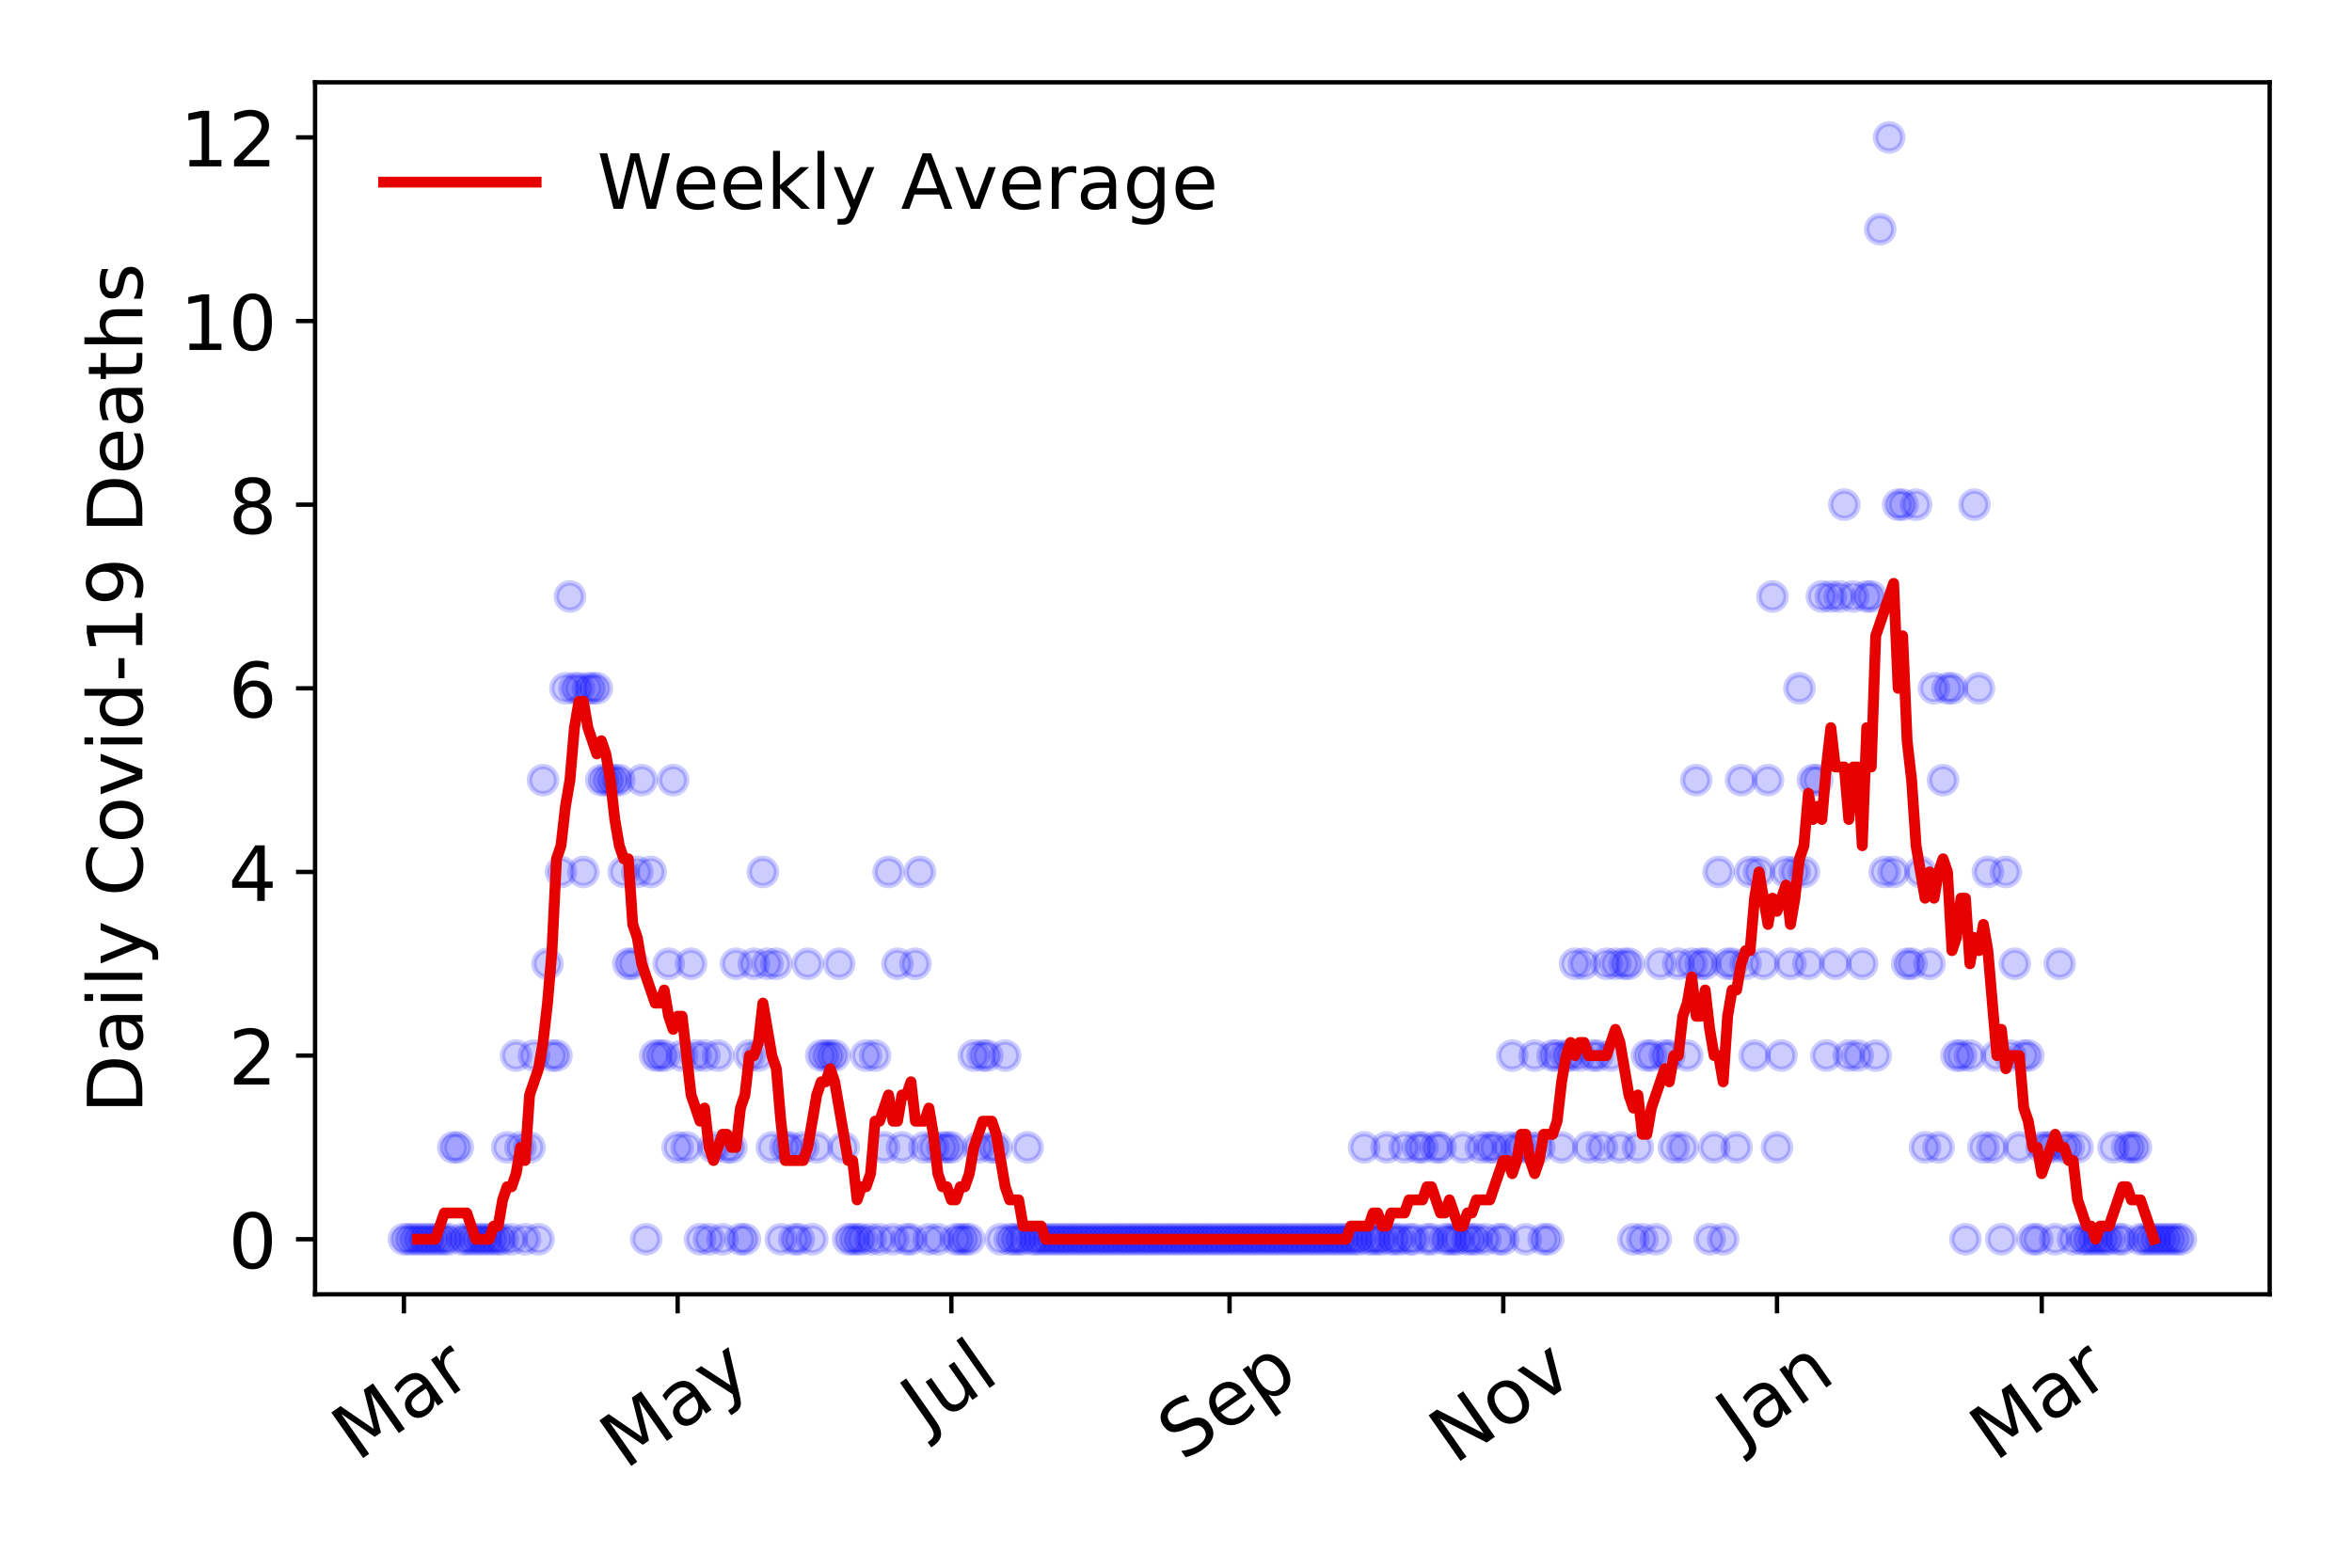 <?xml version="1.0" encoding="utf-8" standalone="no"?>
<!DOCTYPE svg PUBLIC "-//W3C//DTD SVG 1.1//EN"
  "http://www.w3.org/Graphics/SVG/1.1/DTD/svg11.dtd">
<!-- Created with matplotlib (https://matplotlib.org/) -->
<svg height="288pt" version="1.1" viewBox="0 0 432 288" width="432pt" xmlns="http://www.w3.org/2000/svg" xmlns:xlink="http://www.w3.org/1999/xlink">
 <defs>
  <style type="text/css">
*{stroke-linecap:butt;stroke-linejoin:round;}
  </style>
 </defs>
 <g id="figure_1">
  <g id="patch_1">
   <path d="M 0 288 
L 432 288 
L 432 0 
L 0 0 
z
" style="fill:#ffffff;"/>
  </g>
  <g id="axes_1">
   <g id="patch_2">
    <path d="M 57.87 237.778 
L 416.88 237.778 
L 416.88 15.12 
L 57.87 15.12 
z
" style="fill:#ffffff;"/>
   </g>
   <g id="matplotlib.axis_1">
    <g id="xtick_1">
     <g id="line2d_1">
      <defs>
       <path d="M 0 0 
L 0 3.5 
" id="m7ce0c3ec5a" style="stroke:#000000;stroke-width:0.8;"/>
      </defs>
      <g>
       <use style="stroke:#000000;stroke-width:0.8;" x="74.189" xlink:href="#m7ce0c3ec5a" y="237.778"/>
      </g>
     </g>
     <g id="text_1">
      <!-- Mar -->
      <defs>
       <path d="M 9.812 72.906 
L 24.516 72.906 
L 43.109 23.297 
L 61.812 72.906 
L 76.516 72.906 
L 76.516 0 
L 66.891 0 
L 66.891 64.016 
L 48.094 14.016 
L 38.188 14.016 
L 19.391 64.016 
L 19.391 0 
L 9.812 0 
z
" id="DejaVuSans-77"/>
       <path d="M 34.281 27.484 
Q 23.391 27.484 19.188 25 
Q 14.984 22.516 14.984 16.5 
Q 14.984 11.719 18.141 8.906 
Q 21.297 6.109 26.703 6.109 
Q 34.188 6.109 38.703 11.406 
Q 43.219 16.703 43.219 25.484 
L 43.219 27.484 
z
M 52.203 31.203 
L 52.203 0 
L 43.219 0 
L 43.219 8.297 
Q 40.141 3.328 35.547 0.953 
Q 30.953 -1.422 24.312 -1.422 
Q 15.922 -1.422 10.953 3.297 
Q 6 8.016 6 15.922 
Q 6 25.141 12.172 29.828 
Q 18.359 34.516 30.609 34.516 
L 43.219 34.516 
L 43.219 35.406 
Q 43.219 41.609 39.141 45 
Q 35.062 48.391 27.688 48.391 
Q 23 48.391 18.547 47.266 
Q 14.109 46.141 10.016 43.891 
L 10.016 52.203 
Q 14.938 54.109 19.578 55.047 
Q 24.219 56 28.609 56 
Q 40.484 56 46.344 49.844 
Q 52.203 43.703 52.203 31.203 
z
" id="DejaVuSans-97"/>
       <path d="M 41.109 46.297 
Q 39.594 47.172 37.812 47.578 
Q 36.031 48 33.891 48 
Q 26.266 48 22.188 43.047 
Q 18.109 38.094 18.109 28.812 
L 18.109 0 
L 9.078 0 
L 9.078 54.688 
L 18.109 54.688 
L 18.109 46.188 
Q 20.953 51.172 25.484 53.578 
Q 30.031 56 36.531 56 
Q 37.453 56 38.578 55.875 
Q 39.703 55.766 41.062 55.516 
z
" id="DejaVuSans-114"/>
      </defs>
      <g transform="translate(65.586 268.643)rotate(-35)scale(0.14 -0.14)">
       <use xlink:href="#DejaVuSans-77"/>
       <use x="86.279" xlink:href="#DejaVuSans-97"/>
       <use x="147.559" xlink:href="#DejaVuSans-114"/>
      </g>
     </g>
    </g>
    <g id="xtick_2">
     <g id="line2d_2">
      <g>
       <use style="stroke:#000000;stroke-width:0.8;" x="124.463" xlink:href="#m7ce0c3ec5a" y="237.778"/>
      </g>
     </g>
     <g id="text_2">
      <!-- May -->
      <defs>
       <path d="M 32.172 -5.078 
Q 28.375 -14.844 24.75 -17.812 
Q 21.141 -20.797 15.094 -20.797 
L 7.906 -20.797 
L 7.906 -13.281 
L 13.188 -13.281 
Q 16.891 -13.281 18.938 -11.516 
Q 21 -9.766 23.484 -3.219 
L 25.094 0.875 
L 2.984 54.688 
L 12.5 54.688 
L 29.594 11.922 
L 46.688 54.688 
L 56.203 54.688 
z
" id="DejaVuSans-121"/>
      </defs>
      <g transform="translate(114.824 270.094)rotate(-35)scale(0.14 -0.14)">
       <use xlink:href="#DejaVuSans-77"/>
       <use x="86.279" xlink:href="#DejaVuSans-97"/>
       <use x="147.559" xlink:href="#DejaVuSans-121"/>
      </g>
     </g>
    </g>
    <g id="xtick_3">
     <g id="line2d_3">
      <g>
       <use style="stroke:#000000;stroke-width:0.8;" x="174.738" xlink:href="#m7ce0c3ec5a" y="237.778"/>
      </g>
     </g>
     <g id="text_3">
      <!-- Jul -->
      <defs>
       <path d="M 9.812 72.906 
L 19.672 72.906 
L 19.672 5.078 
Q 19.672 -8.109 14.672 -14.062 
Q 9.672 -20.016 -1.422 -20.016 
L -5.172 -20.016 
L -5.172 -11.719 
L -2.094 -11.719 
Q 4.438 -11.719 7.125 -8.047 
Q 9.812 -4.391 9.812 5.078 
z
" id="DejaVuSans-74"/>
       <path d="M 8.5 21.578 
L 8.5 54.688 
L 17.484 54.688 
L 17.484 21.922 
Q 17.484 14.156 20.5 10.266 
Q 23.531 6.391 29.594 6.391 
Q 36.859 6.391 41.078 11.031 
Q 45.312 15.672 45.312 23.688 
L 45.312 54.688 
L 54.297 54.688 
L 54.297 0 
L 45.312 0 
L 45.312 8.406 
Q 42.047 3.422 37.719 1 
Q 33.406 -1.422 27.688 -1.422 
Q 18.266 -1.422 13.375 4.438 
Q 8.5 10.297 8.5 21.578 
z
M 31.109 56 
z
" id="DejaVuSans-117"/>
       <path d="M 9.422 75.984 
L 18.406 75.984 
L 18.406 0 
L 9.422 0 
z
" id="DejaVuSans-108"/>
      </defs>
      <g transform="translate(170.035 263.181)rotate(-35)scale(0.14 -0.14)">
       <use xlink:href="#DejaVuSans-74"/>
       <use x="29.492" xlink:href="#DejaVuSans-117"/>
       <use x="92.871" xlink:href="#DejaVuSans-108"/>
      </g>
     </g>
    </g>
    <g id="xtick_4">
     <g id="line2d_4">
      <g>
       <use style="stroke:#000000;stroke-width:0.8;" x="225.837" xlink:href="#m7ce0c3ec5a" y="237.778"/>
      </g>
     </g>
     <g id="text_4">
      <!-- Sep -->
      <defs>
       <path d="M 53.516 70.516 
L 53.516 60.891 
Q 47.906 63.578 42.922 64.891 
Q 37.938 66.219 33.297 66.219 
Q 25.25 66.219 20.875 63.094 
Q 16.5 59.969 16.5 54.203 
Q 16.5 49.359 19.406 46.891 
Q 22.312 44.438 30.422 42.922 
L 36.375 41.703 
Q 47.406 39.594 52.656 34.297 
Q 57.906 29 57.906 20.125 
Q 57.906 9.516 50.797 4.047 
Q 43.703 -1.422 29.984 -1.422 
Q 24.812 -1.422 18.969 -0.25 
Q 13.141 0.922 6.891 3.219 
L 6.891 13.375 
Q 12.891 10.016 18.656 8.297 
Q 24.422 6.594 29.984 6.594 
Q 38.422 6.594 43.016 9.906 
Q 47.609 13.234 47.609 19.391 
Q 47.609 24.75 44.312 27.781 
Q 41.016 30.812 33.5 32.328 
L 27.484 33.5 
Q 16.453 35.688 11.516 40.375 
Q 6.594 45.062 6.594 53.422 
Q 6.594 63.094 13.406 68.656 
Q 20.219 74.219 32.172 74.219 
Q 37.312 74.219 42.625 73.281 
Q 47.953 72.359 53.516 70.516 
z
" id="DejaVuSans-83"/>
       <path d="M 56.203 29.594 
L 56.203 25.203 
L 14.891 25.203 
Q 15.484 15.922 20.484 11.062 
Q 25.484 6.203 34.422 6.203 
Q 39.594 6.203 44.453 7.469 
Q 49.312 8.734 54.109 11.281 
L 54.109 2.781 
Q 49.266 0.734 44.188 -0.344 
Q 39.109 -1.422 33.891 -1.422 
Q 20.797 -1.422 13.156 6.188 
Q 5.516 13.812 5.516 26.812 
Q 5.516 40.234 12.766 48.109 
Q 20.016 56 32.328 56 
Q 43.359 56 49.781 48.891 
Q 56.203 41.797 56.203 29.594 
z
M 47.219 32.234 
Q 47.125 39.594 43.094 43.984 
Q 39.062 48.391 32.422 48.391 
Q 24.906 48.391 20.391 44.141 
Q 15.875 39.891 15.188 32.172 
z
" id="DejaVuSans-101"/>
       <path d="M 18.109 8.203 
L 18.109 -20.797 
L 9.078 -20.797 
L 9.078 54.688 
L 18.109 54.688 
L 18.109 46.391 
Q 20.953 51.266 25.266 53.625 
Q 29.594 56 35.594 56 
Q 45.562 56 51.781 48.094 
Q 58.016 40.188 58.016 27.297 
Q 58.016 14.406 51.781 6.484 
Q 45.562 -1.422 35.594 -1.422 
Q 29.594 -1.422 25.266 0.953 
Q 20.953 3.328 18.109 8.203 
z
M 48.688 27.297 
Q 48.688 37.203 44.609 42.844 
Q 40.531 48.484 33.406 48.484 
Q 26.266 48.484 22.188 42.844 
Q 18.109 37.203 18.109 27.297 
Q 18.109 17.391 22.188 11.75 
Q 26.266 6.109 33.406 6.109 
Q 40.531 6.109 44.609 11.75 
Q 48.688 17.391 48.688 27.297 
z
" id="DejaVuSans-112"/>
      </defs>
      <g transform="translate(217.244 268.629)rotate(-35)scale(0.14 -0.14)">
       <use xlink:href="#DejaVuSans-83"/>
       <use x="63.477" xlink:href="#DejaVuSans-101"/>
       <use x="125" xlink:href="#DejaVuSans-112"/>
      </g>
     </g>
    </g>
    <g id="xtick_5">
     <g id="line2d_5">
      <g>
       <use style="stroke:#000000;stroke-width:0.8;" x="276.111" xlink:href="#m7ce0c3ec5a" y="237.778"/>
      </g>
     </g>
     <g id="text_5">
      <!-- Nov -->
      <defs>
       <path d="M 9.812 72.906 
L 23.094 72.906 
L 55.422 11.922 
L 55.422 72.906 
L 64.984 72.906 
L 64.984 0 
L 51.703 0 
L 19.391 60.984 
L 19.391 0 
L 9.812 0 
z
" id="DejaVuSans-78"/>
       <path d="M 30.609 48.391 
Q 23.391 48.391 19.188 42.75 
Q 14.984 37.109 14.984 27.297 
Q 14.984 17.484 19.156 11.844 
Q 23.344 6.203 30.609 6.203 
Q 37.797 6.203 41.984 11.859 
Q 46.188 17.531 46.188 27.297 
Q 46.188 37.016 41.984 42.703 
Q 37.797 48.391 30.609 48.391 
z
M 30.609 56 
Q 42.328 56 49.016 48.375 
Q 55.719 40.766 55.719 27.297 
Q 55.719 13.875 49.016 6.219 
Q 42.328 -1.422 30.609 -1.422 
Q 18.844 -1.422 12.172 6.219 
Q 5.516 13.875 5.516 27.297 
Q 5.516 40.766 12.172 48.375 
Q 18.844 56 30.609 56 
z
" id="DejaVuSans-111"/>
       <path d="M 2.984 54.688 
L 12.5 54.688 
L 29.594 8.797 
L 46.688 54.688 
L 56.203 54.688 
L 35.688 0 
L 23.484 0 
z
" id="DejaVuSans-118"/>
      </defs>
      <g transform="translate(267.135 269.166)rotate(-35)scale(0.14 -0.14)">
       <use xlink:href="#DejaVuSans-78"/>
       <use x="74.805" xlink:href="#DejaVuSans-111"/>
       <use x="135.986" xlink:href="#DejaVuSans-118"/>
      </g>
     </g>
    </g>
    <g id="xtick_6">
     <g id="line2d_6">
      <g>
       <use style="stroke:#000000;stroke-width:0.8;" x="326.386" xlink:href="#m7ce0c3ec5a" y="237.778"/>
      </g>
     </g>
     <g id="text_6">
      <!-- Jan -->
      <defs>
       <path d="M 54.891 33.016 
L 54.891 0 
L 45.906 0 
L 45.906 32.719 
Q 45.906 40.484 42.875 44.328 
Q 39.844 48.188 33.797 48.188 
Q 26.516 48.188 22.312 43.547 
Q 18.109 38.922 18.109 30.906 
L 18.109 0 
L 9.078 0 
L 9.078 54.688 
L 18.109 54.688 
L 18.109 46.188 
Q 21.344 51.125 25.703 53.562 
Q 30.078 56 35.797 56 
Q 45.219 56 50.047 50.172 
Q 54.891 44.344 54.891 33.016 
z
" id="DejaVuSans-110"/>
      </defs>
      <g transform="translate(319.762 265.871)rotate(-35)scale(0.14 -0.14)">
       <use xlink:href="#DejaVuSans-74"/>
       <use x="29.492" xlink:href="#DejaVuSans-97"/>
       <use x="90.771" xlink:href="#DejaVuSans-110"/>
      </g>
     </g>
    </g>
    <g id="xtick_7">
     <g id="line2d_7">
      <g>
       <use style="stroke:#000000;stroke-width:0.8;" x="375.012" xlink:href="#m7ce0c3ec5a" y="237.778"/>
      </g>
     </g>
     <g id="text_7">
      <!-- Mar -->
      <g transform="translate(366.409 268.643)rotate(-35)scale(0.14 -0.14)">
       <use xlink:href="#DejaVuSans-77"/>
       <use x="86.279" xlink:href="#DejaVuSans-97"/>
       <use x="147.559" xlink:href="#DejaVuSans-114"/>
      </g>
     </g>
    </g>
   </g>
   <g id="matplotlib.axis_2">
    <g id="ytick_1">
     <g id="line2d_8">
      <defs>
       <path d="M 0 0 
L -3.5 0 
" id="m18d9b85c76" style="stroke:#000000;stroke-width:0.8;"/>
      </defs>
      <g>
       <use style="stroke:#000000;stroke-width:0.8;" x="57.87" xlink:href="#m18d9b85c76" y="227.657"/>
      </g>
     </g>
     <g id="text_8">
      <!-- 0 -->
      <defs>
       <path d="M 31.781 66.406 
Q 24.172 66.406 20.328 58.906 
Q 16.5 51.422 16.5 36.375 
Q 16.5 21.391 20.328 13.891 
Q 24.172 6.391 31.781 6.391 
Q 39.453 6.391 43.281 13.891 
Q 47.125 21.391 47.125 36.375 
Q 47.125 51.422 43.281 58.906 
Q 39.453 66.406 31.781 66.406 
z
M 31.781 74.219 
Q 44.047 74.219 50.516 64.516 
Q 56.984 54.828 56.984 36.375 
Q 56.984 17.969 50.516 8.266 
Q 44.047 -1.422 31.781 -1.422 
Q 19.531 -1.422 13.062 8.266 
Q 6.594 17.969 6.594 36.375 
Q 6.594 54.828 13.062 64.516 
Q 19.531 74.219 31.781 74.219 
z
" id="DejaVuSans-48"/>
      </defs>
      <g transform="translate(41.962 232.976)scale(0.14 -0.14)">
       <use xlink:href="#DejaVuSans-48"/>
      </g>
     </g>
    </g>
    <g id="ytick_2">
     <g id="line2d_9">
      <g>
       <use style="stroke:#000000;stroke-width:0.8;" x="57.87" xlink:href="#m18d9b85c76" y="193.921"/>
      </g>
     </g>
     <g id="text_9">
      <!-- 2 -->
      <defs>
       <path d="M 19.188 8.297 
L 53.609 8.297 
L 53.609 0 
L 7.328 0 
L 7.328 8.297 
Q 12.938 14.109 22.625 23.891 
Q 32.328 33.688 34.812 36.531 
Q 39.547 41.844 41.422 45.531 
Q 43.312 49.219 43.312 52.781 
Q 43.312 58.594 39.234 62.25 
Q 35.156 65.922 28.609 65.922 
Q 23.969 65.922 18.812 64.312 
Q 13.672 62.703 7.812 59.422 
L 7.812 69.391 
Q 13.766 71.781 18.938 73 
Q 24.125 74.219 28.422 74.219 
Q 39.75 74.219 46.484 68.547 
Q 53.219 62.891 53.219 53.422 
Q 53.219 48.922 51.531 44.891 
Q 49.859 40.875 45.406 35.406 
Q 44.188 33.984 37.641 27.219 
Q 31.109 20.453 19.188 8.297 
z
" id="DejaVuSans-50"/>
      </defs>
      <g transform="translate(41.962 199.24)scale(0.14 -0.14)">
       <use xlink:href="#DejaVuSans-50"/>
      </g>
     </g>
    </g>
    <g id="ytick_3">
     <g id="line2d_10">
      <g>
       <use style="stroke:#000000;stroke-width:0.8;" x="57.87" xlink:href="#m18d9b85c76" y="160.185"/>
      </g>
     </g>
     <g id="text_10">
      <!-- 4 -->
      <defs>
       <path d="M 37.797 64.312 
L 12.891 25.391 
L 37.797 25.391 
z
M 35.203 72.906 
L 47.609 72.906 
L 47.609 25.391 
L 58.016 25.391 
L 58.016 17.188 
L 47.609 17.188 
L 47.609 0 
L 37.797 0 
L 37.797 17.188 
L 4.891 17.188 
L 4.891 26.703 
z
" id="DejaVuSans-52"/>
      </defs>
      <g transform="translate(41.962 165.504)scale(0.14 -0.14)">
       <use xlink:href="#DejaVuSans-52"/>
      </g>
     </g>
    </g>
    <g id="ytick_4">
     <g id="line2d_11">
      <g>
       <use style="stroke:#000000;stroke-width:0.8;" x="57.87" xlink:href="#m18d9b85c76" y="126.449"/>
      </g>
     </g>
     <g id="text_11">
      <!-- 6 -->
      <defs>
       <path d="M 33.016 40.375 
Q 26.375 40.375 22.484 35.828 
Q 18.609 31.297 18.609 23.391 
Q 18.609 15.531 22.484 10.953 
Q 26.375 6.391 33.016 6.391 
Q 39.656 6.391 43.531 10.953 
Q 47.406 15.531 47.406 23.391 
Q 47.406 31.297 43.531 35.828 
Q 39.656 40.375 33.016 40.375 
z
M 52.594 71.297 
L 52.594 62.312 
Q 48.875 64.062 45.094 64.984 
Q 41.312 65.922 37.594 65.922 
Q 27.828 65.922 22.672 59.328 
Q 17.531 52.734 16.797 39.406 
Q 19.672 43.656 24.016 45.922 
Q 28.375 48.188 33.594 48.188 
Q 44.578 48.188 50.953 41.516 
Q 57.328 34.859 57.328 23.391 
Q 57.328 12.156 50.688 5.359 
Q 44.047 -1.422 33.016 -1.422 
Q 20.359 -1.422 13.672 8.266 
Q 6.984 17.969 6.984 36.375 
Q 6.984 53.656 15.188 63.938 
Q 23.391 74.219 37.203 74.219 
Q 40.922 74.219 44.703 73.484 
Q 48.484 72.75 52.594 71.297 
z
" id="DejaVuSans-54"/>
      </defs>
      <g transform="translate(41.962 131.768)scale(0.14 -0.14)">
       <use xlink:href="#DejaVuSans-54"/>
      </g>
     </g>
    </g>
    <g id="ytick_5">
     <g id="line2d_12">
      <g>
       <use style="stroke:#000000;stroke-width:0.8;" x="57.87" xlink:href="#m18d9b85c76" y="92.713"/>
      </g>
     </g>
     <g id="text_12">
      <!-- 8 -->
      <defs>
       <path d="M 31.781 34.625 
Q 24.75 34.625 20.719 30.859 
Q 16.703 27.094 16.703 20.516 
Q 16.703 13.922 20.719 10.156 
Q 24.75 6.391 31.781 6.391 
Q 38.812 6.391 42.859 10.172 
Q 46.922 13.969 46.922 20.516 
Q 46.922 27.094 42.891 30.859 
Q 38.875 34.625 31.781 34.625 
z
M 21.922 38.812 
Q 15.578 40.375 12.031 44.719 
Q 8.5 49.078 8.5 55.328 
Q 8.5 64.062 14.719 69.141 
Q 20.953 74.219 31.781 74.219 
Q 42.672 74.219 48.875 69.141 
Q 55.078 64.062 55.078 55.328 
Q 55.078 49.078 51.531 44.719 
Q 48 40.375 41.703 38.812 
Q 48.828 37.156 52.797 32.312 
Q 56.781 27.484 56.781 20.516 
Q 56.781 9.906 50.312 4.234 
Q 43.844 -1.422 31.781 -1.422 
Q 19.734 -1.422 13.25 4.234 
Q 6.781 9.906 6.781 20.516 
Q 6.781 27.484 10.781 32.312 
Q 14.797 37.156 21.922 38.812 
z
M 18.312 54.391 
Q 18.312 48.734 21.844 45.562 
Q 25.391 42.391 31.781 42.391 
Q 38.141 42.391 41.719 45.562 
Q 45.312 48.734 45.312 54.391 
Q 45.312 60.062 41.719 63.234 
Q 38.141 66.406 31.781 66.406 
Q 25.391 66.406 21.844 63.234 
Q 18.312 60.062 18.312 54.391 
z
" id="DejaVuSans-56"/>
      </defs>
      <g transform="translate(41.962 98.032)scale(0.14 -0.14)">
       <use xlink:href="#DejaVuSans-56"/>
      </g>
     </g>
    </g>
    <g id="ytick_6">
     <g id="line2d_13">
      <g>
       <use style="stroke:#000000;stroke-width:0.8;" x="57.87" xlink:href="#m18d9b85c76" y="58.977"/>
      </g>
     </g>
     <g id="text_13">
      <!-- 10 -->
      <defs>
       <path d="M 12.406 8.297 
L 28.516 8.297 
L 28.516 63.922 
L 10.984 60.406 
L 10.984 69.391 
L 28.422 72.906 
L 38.281 72.906 
L 38.281 8.297 
L 54.391 8.297 
L 54.391 0 
L 12.406 0 
z
" id="DejaVuSans-49"/>
      </defs>
      <g transform="translate(33.055 64.296)scale(0.14 -0.14)">
       <use xlink:href="#DejaVuSans-49"/>
       <use x="63.623" xlink:href="#DejaVuSans-48"/>
      </g>
     </g>
    </g>
    <g id="ytick_7">
     <g id="line2d_14">
      <g>
       <use style="stroke:#000000;stroke-width:0.8;" x="57.87" xlink:href="#m18d9b85c76" y="25.241"/>
      </g>
     </g>
     <g id="text_14">
      <!-- 12 -->
      <g transform="translate(33.055 30.56)scale(0.14 -0.14)">
       <use xlink:href="#DejaVuSans-49"/>
       <use x="63.623" xlink:href="#DejaVuSans-50"/>
      </g>
     </g>
    </g>
    <g id="text_15">
     <!-- Daily Covid-19 Deaths -->
     <defs>
      <path d="M 19.672 64.797 
L 19.672 8.109 
L 31.594 8.109 
Q 46.688 8.109 53.688 14.938 
Q 60.688 21.781 60.688 36.531 
Q 60.688 51.172 53.688 57.984 
Q 46.688 64.797 31.594 64.797 
z
M 9.812 72.906 
L 30.078 72.906 
Q 51.266 72.906 61.172 64.094 
Q 71.094 55.281 71.094 36.531 
Q 71.094 17.672 61.125 8.828 
Q 51.172 0 30.078 0 
L 9.812 0 
z
" id="DejaVuSans-68"/>
      <path d="M 9.422 54.688 
L 18.406 54.688 
L 18.406 0 
L 9.422 0 
z
M 9.422 75.984 
L 18.406 75.984 
L 18.406 64.594 
L 9.422 64.594 
z
" id="DejaVuSans-105"/>
      <path id="DejaVuSans-32"/>
      <path d="M 64.406 67.281 
L 64.406 56.891 
Q 59.422 61.531 53.781 63.812 
Q 48.141 66.109 41.797 66.109 
Q 29.297 66.109 22.656 58.469 
Q 16.016 50.828 16.016 36.375 
Q 16.016 21.969 22.656 14.328 
Q 29.297 6.688 41.797 6.688 
Q 48.141 6.688 53.781 8.984 
Q 59.422 11.281 64.406 15.922 
L 64.406 5.609 
Q 59.234 2.094 53.438 0.328 
Q 47.656 -1.422 41.219 -1.422 
Q 24.656 -1.422 15.125 8.703 
Q 5.609 18.844 5.609 36.375 
Q 5.609 53.953 15.125 64.078 
Q 24.656 74.219 41.219 74.219 
Q 47.75 74.219 53.531 72.484 
Q 59.328 70.75 64.406 67.281 
z
" id="DejaVuSans-67"/>
      <path d="M 45.406 46.391 
L 45.406 75.984 
L 54.391 75.984 
L 54.391 0 
L 45.406 0 
L 45.406 8.203 
Q 42.578 3.328 38.25 0.953 
Q 33.938 -1.422 27.875 -1.422 
Q 17.969 -1.422 11.734 6.484 
Q 5.516 14.406 5.516 27.297 
Q 5.516 40.188 11.734 48.094 
Q 17.969 56 27.875 56 
Q 33.938 56 38.25 53.625 
Q 42.578 51.266 45.406 46.391 
z
M 14.797 27.297 
Q 14.797 17.391 18.875 11.75 
Q 22.953 6.109 30.078 6.109 
Q 37.203 6.109 41.297 11.75 
Q 45.406 17.391 45.406 27.297 
Q 45.406 37.203 41.297 42.844 
Q 37.203 48.484 30.078 48.484 
Q 22.953 48.484 18.875 42.844 
Q 14.797 37.203 14.797 27.297 
z
" id="DejaVuSans-100"/>
      <path d="M 4.891 31.391 
L 31.203 31.391 
L 31.203 23.391 
L 4.891 23.391 
z
" id="DejaVuSans-45"/>
      <path d="M 10.984 1.516 
L 10.984 10.5 
Q 14.703 8.734 18.5 7.812 
Q 22.312 6.891 25.984 6.891 
Q 35.75 6.891 40.891 13.453 
Q 46.047 20.016 46.781 33.406 
Q 43.953 29.203 39.594 26.953 
Q 35.25 24.703 29.984 24.703 
Q 19.047 24.703 12.672 31.312 
Q 6.297 37.938 6.297 49.422 
Q 6.297 60.641 12.938 67.422 
Q 19.578 74.219 30.609 74.219 
Q 43.266 74.219 49.922 64.516 
Q 56.594 54.828 56.594 36.375 
Q 56.594 19.141 48.406 8.859 
Q 40.234 -1.422 26.422 -1.422 
Q 22.703 -1.422 18.891 -0.688 
Q 15.094 0.047 10.984 1.516 
z
M 30.609 32.422 
Q 37.25 32.422 41.125 36.953 
Q 45.016 41.5 45.016 49.422 
Q 45.016 57.281 41.125 61.844 
Q 37.25 66.406 30.609 66.406 
Q 23.969 66.406 20.094 61.844 
Q 16.219 57.281 16.219 49.422 
Q 16.219 41.5 20.094 36.953 
Q 23.969 32.422 30.609 32.422 
z
" id="DejaVuSans-57"/>
      <path d="M 18.312 70.219 
L 18.312 54.688 
L 36.812 54.688 
L 36.812 47.703 
L 18.312 47.703 
L 18.312 18.016 
Q 18.312 11.328 20.141 9.422 
Q 21.969 7.516 27.594 7.516 
L 36.812 7.516 
L 36.812 0 
L 27.594 0 
Q 17.188 0 13.234 3.875 
Q 9.281 7.766 9.281 18.016 
L 9.281 47.703 
L 2.688 47.703 
L 2.688 54.688 
L 9.281 54.688 
L 9.281 70.219 
z
" id="DejaVuSans-116"/>
      <path d="M 54.891 33.016 
L 54.891 0 
L 45.906 0 
L 45.906 32.719 
Q 45.906 40.484 42.875 44.328 
Q 39.844 48.188 33.797 48.188 
Q 26.516 48.188 22.312 43.547 
Q 18.109 38.922 18.109 30.906 
L 18.109 0 
L 9.078 0 
L 9.078 75.984 
L 18.109 75.984 
L 18.109 46.188 
Q 21.344 51.125 25.703 53.562 
Q 30.078 56 35.797 56 
Q 45.219 56 50.047 50.172 
Q 54.891 44.344 54.891 33.016 
z
" id="DejaVuSans-104"/>
      <path d="M 44.281 53.078 
L 44.281 44.578 
Q 40.484 46.531 36.375 47.5 
Q 32.281 48.484 27.875 48.484 
Q 21.188 48.484 17.844 46.438 
Q 14.5 44.391 14.5 40.281 
Q 14.5 37.156 16.891 35.375 
Q 19.281 33.594 26.516 31.984 
L 29.594 31.297 
Q 39.156 29.25 43.188 25.516 
Q 47.219 21.781 47.219 15.094 
Q 47.219 7.469 41.188 3.016 
Q 35.156 -1.422 24.609 -1.422 
Q 20.219 -1.422 15.453 -0.562 
Q 10.688 0.297 5.422 2 
L 5.422 11.281 
Q 10.406 8.688 15.234 7.391 
Q 20.062 6.109 24.812 6.109 
Q 31.156 6.109 34.562 8.281 
Q 37.984 10.453 37.984 14.406 
Q 37.984 18.062 35.516 20.016 
Q 33.062 21.969 24.703 23.781 
L 21.578 24.516 
Q 13.234 26.266 9.516 29.906 
Q 5.812 33.547 5.812 39.891 
Q 5.812 47.609 11.281 51.797 
Q 16.75 56 26.812 56 
Q 31.781 56 36.172 55.266 
Q 40.578 54.547 44.281 53.078 
z
" id="DejaVuSans-115"/>
     </defs>
     <g transform="translate(26.143 204.56)rotate(-90)scale(0.14 -0.14)">
      <use xlink:href="#DejaVuSans-68"/>
      <use x="77.002" xlink:href="#DejaVuSans-97"/>
      <use x="138.281" xlink:href="#DejaVuSans-105"/>
      <use x="166.064" xlink:href="#DejaVuSans-108"/>
      <use x="193.848" xlink:href="#DejaVuSans-121"/>
      <use x="253.027" xlink:href="#DejaVuSans-32"/>
      <use x="284.814" xlink:href="#DejaVuSans-67"/>
      <use x="354.639" xlink:href="#DejaVuSans-111"/>
      <use x="415.82" xlink:href="#DejaVuSans-118"/>
      <use x="475" xlink:href="#DejaVuSans-105"/>
      <use x="502.783" xlink:href="#DejaVuSans-100"/>
      <use x="566.26" xlink:href="#DejaVuSans-45"/>
      <use x="602.344" xlink:href="#DejaVuSans-49"/>
      <use x="665.967" xlink:href="#DejaVuSans-57"/>
      <use x="729.59" xlink:href="#DejaVuSans-32"/>
      <use x="761.377" xlink:href="#DejaVuSans-68"/>
      <use x="838.379" xlink:href="#DejaVuSans-101"/>
      <use x="899.902" xlink:href="#DejaVuSans-97"/>
      <use x="961.182" xlink:href="#DejaVuSans-116"/>
      <use x="1000.391" xlink:href="#DejaVuSans-104"/>
      <use x="1063.77" xlink:href="#DejaVuSans-115"/>
     </g>
    </g>
   </g>
   <g id="line2d_15">
    <defs>
     <path d="M 0 2.5 
C 0.663 2.5 1.299 2.237 1.768 1.768 
C 2.237 1.299 2.5 0.663 2.5 0 
C 2.5 -0.663 2.237 -1.299 1.768 -1.768 
C 1.299 -2.237 0.663 -2.5 0 -2.5 
C -0.663 -2.5 -1.299 -2.237 -1.768 -1.768 
C -2.237 -1.299 -2.5 -0.663 -2.5 0 
C -2.5 0.663 -2.237 1.299 -1.768 1.768 
C -1.299 2.237 -0.663 2.5 0 2.5 
z
" id="m4c1490f01f" style="stroke:#0000ff;stroke-opacity:0.2;"/>
    </defs>
    <g clip-path="url(#p2cd6c18de0)">
     <use style="fill:#0000ff;fill-opacity:0.2;stroke:#0000ff;stroke-opacity:0.2;" x="74.189" xlink:href="#m4c1490f01f" y="227.657"/>
     <use style="fill:#0000ff;fill-opacity:0.2;stroke:#0000ff;stroke-opacity:0.2;" x="75.013" xlink:href="#m4c1490f01f" y="227.657"/>
     <use style="fill:#0000ff;fill-opacity:0.2;stroke:#0000ff;stroke-opacity:0.2;" x="75.837" xlink:href="#m4c1490f01f" y="227.657"/>
     <use style="fill:#0000ff;fill-opacity:0.2;stroke:#0000ff;stroke-opacity:0.2;" x="76.661" xlink:href="#m4c1490f01f" y="227.657"/>
     <use style="fill:#0000ff;fill-opacity:0.2;stroke:#0000ff;stroke-opacity:0.2;" x="77.485" xlink:href="#m4c1490f01f" y="227.657"/>
     <use style="fill:#0000ff;fill-opacity:0.2;stroke:#0000ff;stroke-opacity:0.2;" x="78.31" xlink:href="#m4c1490f01f" y="227.657"/>
     <use style="fill:#0000ff;fill-opacity:0.2;stroke:#0000ff;stroke-opacity:0.2;" x="79.134" xlink:href="#m4c1490f01f" y="227.657"/>
     <use style="fill:#0000ff;fill-opacity:0.2;stroke:#0000ff;stroke-opacity:0.2;" x="79.958" xlink:href="#m4c1490f01f" y="227.657"/>
     <use style="fill:#0000ff;fill-opacity:0.2;stroke:#0000ff;stroke-opacity:0.2;" x="80.782" xlink:href="#m4c1490f01f" y="227.657"/>
     <use style="fill:#0000ff;fill-opacity:0.2;stroke:#0000ff;stroke-opacity:0.2;" x="81.606" xlink:href="#m4c1490f01f" y="227.657"/>
     <use style="fill:#0000ff;fill-opacity:0.2;stroke:#0000ff;stroke-opacity:0.2;" x="82.43" xlink:href="#m4c1490f01f" y="227.657"/>
     <use style="fill:#0000ff;fill-opacity:0.2;stroke:#0000ff;stroke-opacity:0.2;" x="83.255" xlink:href="#m4c1490f01f" y="210.789"/>
     <use style="fill:#0000ff;fill-opacity:0.2;stroke:#0000ff;stroke-opacity:0.2;" x="84.079" xlink:href="#m4c1490f01f" y="210.789"/>
     <use style="fill:#0000ff;fill-opacity:0.2;stroke:#0000ff;stroke-opacity:0.2;" x="84.903" xlink:href="#m4c1490f01f" y="227.657"/>
     <use style="fill:#0000ff;fill-opacity:0.2;stroke:#0000ff;stroke-opacity:0.2;" x="85.727" xlink:href="#m4c1490f01f" y="227.657"/>
     <use style="fill:#0000ff;fill-opacity:0.2;stroke:#0000ff;stroke-opacity:0.2;" x="86.551" xlink:href="#m4c1490f01f" y="227.657"/>
     <use style="fill:#0000ff;fill-opacity:0.2;stroke:#0000ff;stroke-opacity:0.2;" x="87.375" xlink:href="#m4c1490f01f" y="227.657"/>
     <use style="fill:#0000ff;fill-opacity:0.2;stroke:#0000ff;stroke-opacity:0.2;" x="88.2" xlink:href="#m4c1490f01f" y="227.657"/>
     <use style="fill:#0000ff;fill-opacity:0.2;stroke:#0000ff;stroke-opacity:0.2;" x="89.024" xlink:href="#m4c1490f01f" y="227.657"/>
     <use style="fill:#0000ff;fill-opacity:0.2;stroke:#0000ff;stroke-opacity:0.2;" x="89.848" xlink:href="#m4c1490f01f" y="227.657"/>
     <use style="fill:#0000ff;fill-opacity:0.2;stroke:#0000ff;stroke-opacity:0.2;" x="90.672" xlink:href="#m4c1490f01f" y="227.657"/>
     <use style="fill:#0000ff;fill-opacity:0.2;stroke:#0000ff;stroke-opacity:0.2;" x="91.496" xlink:href="#m4c1490f01f" y="227.657"/>
     <use style="fill:#0000ff;fill-opacity:0.2;stroke:#0000ff;stroke-opacity:0.2;" x="92.32" xlink:href="#m4c1490f01f" y="227.657"/>
     <use style="fill:#0000ff;fill-opacity:0.2;stroke:#0000ff;stroke-opacity:0.2;" x="93.145" xlink:href="#m4c1490f01f" y="210.789"/>
     <use style="fill:#0000ff;fill-opacity:0.2;stroke:#0000ff;stroke-opacity:0.2;" x="93.969" xlink:href="#m4c1490f01f" y="227.657"/>
     <use style="fill:#0000ff;fill-opacity:0.2;stroke:#0000ff;stroke-opacity:0.2;" x="94.793" xlink:href="#m4c1490f01f" y="193.921"/>
     <use style="fill:#0000ff;fill-opacity:0.2;stroke:#0000ff;stroke-opacity:0.2;" x="95.617" xlink:href="#m4c1490f01f" y="210.789"/>
     <use style="fill:#0000ff;fill-opacity:0.2;stroke:#0000ff;stroke-opacity:0.2;" x="96.441" xlink:href="#m4c1490f01f" y="227.657"/>
     <use style="fill:#0000ff;fill-opacity:0.2;stroke:#0000ff;stroke-opacity:0.2;" x="97.265" xlink:href="#m4c1490f01f" y="210.789"/>
     <use style="fill:#0000ff;fill-opacity:0.2;stroke:#0000ff;stroke-opacity:0.2;" x="98.09" xlink:href="#m4c1490f01f" y="193.921"/>
     <use style="fill:#0000ff;fill-opacity:0.2;stroke:#0000ff;stroke-opacity:0.2;" x="98.914" xlink:href="#m4c1490f01f" y="227.657"/>
     <use style="fill:#0000ff;fill-opacity:0.2;stroke:#0000ff;stroke-opacity:0.2;" x="99.738" xlink:href="#m4c1490f01f" y="143.317"/>
     <use style="fill:#0000ff;fill-opacity:0.2;stroke:#0000ff;stroke-opacity:0.2;" x="100.562" xlink:href="#m4c1490f01f" y="177.053"/>
     <use style="fill:#0000ff;fill-opacity:0.2;stroke:#0000ff;stroke-opacity:0.2;" x="101.386" xlink:href="#m4c1490f01f" y="193.921"/>
     <use style="fill:#0000ff;fill-opacity:0.2;stroke:#0000ff;stroke-opacity:0.2;" x="102.211" xlink:href="#m4c1490f01f" y="193.921"/>
     <use style="fill:#0000ff;fill-opacity:0.2;stroke:#0000ff;stroke-opacity:0.2;" x="103.035" xlink:href="#m4c1490f01f" y="160.185"/>
     <use style="fill:#0000ff;fill-opacity:0.2;stroke:#0000ff;stroke-opacity:0.2;" x="103.859" xlink:href="#m4c1490f01f" y="126.449"/>
     <use style="fill:#0000ff;fill-opacity:0.2;stroke:#0000ff;stroke-opacity:0.2;" x="104.683" xlink:href="#m4c1490f01f" y="109.581"/>
     <use style="fill:#0000ff;fill-opacity:0.2;stroke:#0000ff;stroke-opacity:0.2;" x="105.507" xlink:href="#m4c1490f01f" y="126.449"/>
     <use style="fill:#0000ff;fill-opacity:0.2;stroke:#0000ff;stroke-opacity:0.2;" x="106.331" xlink:href="#m4c1490f01f" y="126.449"/>
     <use style="fill:#0000ff;fill-opacity:0.2;stroke:#0000ff;stroke-opacity:0.2;" x="107.156" xlink:href="#m4c1490f01f" y="160.185"/>
     <use style="fill:#0000ff;fill-opacity:0.2;stroke:#0000ff;stroke-opacity:0.2;" x="107.98" xlink:href="#m4c1490f01f" y="126.449"/>
     <use style="fill:#0000ff;fill-opacity:0.2;stroke:#0000ff;stroke-opacity:0.2;" x="108.804" xlink:href="#m4c1490f01f" y="126.449"/>
     <use style="fill:#0000ff;fill-opacity:0.2;stroke:#0000ff;stroke-opacity:0.2;" x="109.628" xlink:href="#m4c1490f01f" y="126.449"/>
     <use style="fill:#0000ff;fill-opacity:0.2;stroke:#0000ff;stroke-opacity:0.2;" x="110.452" xlink:href="#m4c1490f01f" y="143.317"/>
     <use style="fill:#0000ff;fill-opacity:0.2;stroke:#0000ff;stroke-opacity:0.2;" x="111.276" xlink:href="#m4c1490f01f" y="143.317"/>
     <use style="fill:#0000ff;fill-opacity:0.2;stroke:#0000ff;stroke-opacity:0.2;" x="112.101" xlink:href="#m4c1490f01f" y="143.317"/>
     <use style="fill:#0000ff;fill-opacity:0.2;stroke:#0000ff;stroke-opacity:0.2;" x="112.925" xlink:href="#m4c1490f01f" y="143.317"/>
     <use style="fill:#0000ff;fill-opacity:0.2;stroke:#0000ff;stroke-opacity:0.2;" x="113.749" xlink:href="#m4c1490f01f" y="143.317"/>
     <use style="fill:#0000ff;fill-opacity:0.2;stroke:#0000ff;stroke-opacity:0.2;" x="114.573" xlink:href="#m4c1490f01f" y="160.185"/>
     <use style="fill:#0000ff;fill-opacity:0.2;stroke:#0000ff;stroke-opacity:0.2;" x="115.397" xlink:href="#m4c1490f01f" y="177.053"/>
     <use style="fill:#0000ff;fill-opacity:0.2;stroke:#0000ff;stroke-opacity:0.2;" x="116.221" xlink:href="#m4c1490f01f" y="177.053"/>
     <use style="fill:#0000ff;fill-opacity:0.2;stroke:#0000ff;stroke-opacity:0.2;" x="117.046" xlink:href="#m4c1490f01f" y="160.185"/>
     <use style="fill:#0000ff;fill-opacity:0.2;stroke:#0000ff;stroke-opacity:0.2;" x="117.87" xlink:href="#m4c1490f01f" y="143.317"/>
     <use style="fill:#0000ff;fill-opacity:0.2;stroke:#0000ff;stroke-opacity:0.2;" x="118.694" xlink:href="#m4c1490f01f" y="227.657"/>
     <use style="fill:#0000ff;fill-opacity:0.2;stroke:#0000ff;stroke-opacity:0.2;" x="119.518" xlink:href="#m4c1490f01f" y="160.185"/>
     <use style="fill:#0000ff;fill-opacity:0.2;stroke:#0000ff;stroke-opacity:0.2;" x="120.342" xlink:href="#m4c1490f01f" y="193.921"/>
     <use style="fill:#0000ff;fill-opacity:0.2;stroke:#0000ff;stroke-opacity:0.2;" x="121.167" xlink:href="#m4c1490f01f" y="193.921"/>
     <use style="fill:#0000ff;fill-opacity:0.2;stroke:#0000ff;stroke-opacity:0.2;" x="121.991" xlink:href="#m4c1490f01f" y="193.921"/>
     <use style="fill:#0000ff;fill-opacity:0.2;stroke:#0000ff;stroke-opacity:0.2;" x="122.815" xlink:href="#m4c1490f01f" y="177.053"/>
     <use style="fill:#0000ff;fill-opacity:0.2;stroke:#0000ff;stroke-opacity:0.2;" x="123.639" xlink:href="#m4c1490f01f" y="143.317"/>
     <use style="fill:#0000ff;fill-opacity:0.2;stroke:#0000ff;stroke-opacity:0.2;" x="124.463" xlink:href="#m4c1490f01f" y="210.789"/>
     <use style="fill:#0000ff;fill-opacity:0.2;stroke:#0000ff;stroke-opacity:0.2;" x="125.287" xlink:href="#m4c1490f01f" y="193.921"/>
     <use style="fill:#0000ff;fill-opacity:0.2;stroke:#0000ff;stroke-opacity:0.2;" x="126.112" xlink:href="#m4c1490f01f" y="210.789"/>
     <use style="fill:#0000ff;fill-opacity:0.2;stroke:#0000ff;stroke-opacity:0.2;" x="126.936" xlink:href="#m4c1490f01f" y="177.053"/>
     <use style="fill:#0000ff;fill-opacity:0.2;stroke:#0000ff;stroke-opacity:0.2;" x="127.76" xlink:href="#m4c1490f01f" y="193.921"/>
     <use style="fill:#0000ff;fill-opacity:0.2;stroke:#0000ff;stroke-opacity:0.2;" x="128.584" xlink:href="#m4c1490f01f" y="227.657"/>
     <use style="fill:#0000ff;fill-opacity:0.2;stroke:#0000ff;stroke-opacity:0.2;" x="129.408" xlink:href="#m4c1490f01f" y="193.921"/>
     <use style="fill:#0000ff;fill-opacity:0.2;stroke:#0000ff;stroke-opacity:0.2;" x="130.232" xlink:href="#m4c1490f01f" y="227.657"/>
     <use style="fill:#0000ff;fill-opacity:0.2;stroke:#0000ff;stroke-opacity:0.2;" x="131.057" xlink:href="#m4c1490f01f" y="210.789"/>
     <use style="fill:#0000ff;fill-opacity:0.2;stroke:#0000ff;stroke-opacity:0.2;" x="131.881" xlink:href="#m4c1490f01f" y="193.921"/>
     <use style="fill:#0000ff;fill-opacity:0.2;stroke:#0000ff;stroke-opacity:0.2;" x="132.705" xlink:href="#m4c1490f01f" y="227.657"/>
     <use style="fill:#0000ff;fill-opacity:0.2;stroke:#0000ff;stroke-opacity:0.2;" x="133.529" xlink:href="#m4c1490f01f" y="210.789"/>
     <use style="fill:#0000ff;fill-opacity:0.2;stroke:#0000ff;stroke-opacity:0.2;" x="134.353" xlink:href="#m4c1490f01f" y="210.789"/>
     <use style="fill:#0000ff;fill-opacity:0.2;stroke:#0000ff;stroke-opacity:0.2;" x="135.177" xlink:href="#m4c1490f01f" y="177.053"/>
     <use style="fill:#0000ff;fill-opacity:0.2;stroke:#0000ff;stroke-opacity:0.2;" x="136.002" xlink:href="#m4c1490f01f" y="227.657"/>
     <use style="fill:#0000ff;fill-opacity:0.2;stroke:#0000ff;stroke-opacity:0.2;" x="136.826" xlink:href="#m4c1490f01f" y="227.657"/>
     <use style="fill:#0000ff;fill-opacity:0.2;stroke:#0000ff;stroke-opacity:0.2;" x="137.65" xlink:href="#m4c1490f01f" y="193.921"/>
     <use style="fill:#0000ff;fill-opacity:0.2;stroke:#0000ff;stroke-opacity:0.2;" x="138.474" xlink:href="#m4c1490f01f" y="177.053"/>
     <use style="fill:#0000ff;fill-opacity:0.2;stroke:#0000ff;stroke-opacity:0.2;" x="139.298" xlink:href="#m4c1490f01f" y="193.921"/>
     <use style="fill:#0000ff;fill-opacity:0.2;stroke:#0000ff;stroke-opacity:0.2;" x="140.123" xlink:href="#m4c1490f01f" y="160.185"/>
     <use style="fill:#0000ff;fill-opacity:0.2;stroke:#0000ff;stroke-opacity:0.2;" x="140.947" xlink:href="#m4c1490f01f" y="177.053"/>
     <use style="fill:#0000ff;fill-opacity:0.2;stroke:#0000ff;stroke-opacity:0.2;" x="141.771" xlink:href="#m4c1490f01f" y="210.789"/>
     <use style="fill:#0000ff;fill-opacity:0.2;stroke:#0000ff;stroke-opacity:0.2;" x="142.595" xlink:href="#m4c1490f01f" y="177.053"/>
     <use style="fill:#0000ff;fill-opacity:0.2;stroke:#0000ff;stroke-opacity:0.2;" x="143.419" xlink:href="#m4c1490f01f" y="227.657"/>
     <use style="fill:#0000ff;fill-opacity:0.2;stroke:#0000ff;stroke-opacity:0.2;" x="144.243" xlink:href="#m4c1490f01f" y="210.789"/>
     <use style="fill:#0000ff;fill-opacity:0.2;stroke:#0000ff;stroke-opacity:0.2;" x="145.068" xlink:href="#m4c1490f01f" y="210.789"/>
     <use style="fill:#0000ff;fill-opacity:0.2;stroke:#0000ff;stroke-opacity:0.2;" x="145.892" xlink:href="#m4c1490f01f" y="227.657"/>
     <use style="fill:#0000ff;fill-opacity:0.2;stroke:#0000ff;stroke-opacity:0.2;" x="146.716" xlink:href="#m4c1490f01f" y="227.657"/>
     <use style="fill:#0000ff;fill-opacity:0.2;stroke:#0000ff;stroke-opacity:0.2;" x="147.54" xlink:href="#m4c1490f01f" y="210.789"/>
     <use style="fill:#0000ff;fill-opacity:0.2;stroke:#0000ff;stroke-opacity:0.2;" x="148.364" xlink:href="#m4c1490f01f" y="177.053"/>
     <use style="fill:#0000ff;fill-opacity:0.2;stroke:#0000ff;stroke-opacity:0.2;" x="149.188" xlink:href="#m4c1490f01f" y="227.657"/>
     <use style="fill:#0000ff;fill-opacity:0.2;stroke:#0000ff;stroke-opacity:0.2;" x="150.013" xlink:href="#m4c1490f01f" y="210.789"/>
     <use style="fill:#0000ff;fill-opacity:0.2;stroke:#0000ff;stroke-opacity:0.2;" x="150.837" xlink:href="#m4c1490f01f" y="193.921"/>
     <use style="fill:#0000ff;fill-opacity:0.2;stroke:#0000ff;stroke-opacity:0.2;" x="151.661" xlink:href="#m4c1490f01f" y="193.921"/>
     <use style="fill:#0000ff;fill-opacity:0.2;stroke:#0000ff;stroke-opacity:0.2;" x="152.485" xlink:href="#m4c1490f01f" y="193.921"/>
     <use style="fill:#0000ff;fill-opacity:0.2;stroke:#0000ff;stroke-opacity:0.2;" x="153.309" xlink:href="#m4c1490f01f" y="193.921"/>
     <use style="fill:#0000ff;fill-opacity:0.2;stroke:#0000ff;stroke-opacity:0.2;" x="154.133" xlink:href="#m4c1490f01f" y="177.053"/>
     <use style="fill:#0000ff;fill-opacity:0.2;stroke:#0000ff;stroke-opacity:0.2;" x="154.958" xlink:href="#m4c1490f01f" y="210.789"/>
     <use style="fill:#0000ff;fill-opacity:0.2;stroke:#0000ff;stroke-opacity:0.2;" x="155.782" xlink:href="#m4c1490f01f" y="227.657"/>
     <use style="fill:#0000ff;fill-opacity:0.2;stroke:#0000ff;stroke-opacity:0.2;" x="156.606" xlink:href="#m4c1490f01f" y="227.657"/>
     <use style="fill:#0000ff;fill-opacity:0.2;stroke:#0000ff;stroke-opacity:0.2;" x="157.43" xlink:href="#m4c1490f01f" y="227.657"/>
     <use style="fill:#0000ff;fill-opacity:0.2;stroke:#0000ff;stroke-opacity:0.2;" x="158.254" xlink:href="#m4c1490f01f" y="227.657"/>
     <use style="fill:#0000ff;fill-opacity:0.2;stroke:#0000ff;stroke-opacity:0.2;" x="159.079" xlink:href="#m4c1490f01f" y="193.921"/>
     <use style="fill:#0000ff;fill-opacity:0.2;stroke:#0000ff;stroke-opacity:0.2;" x="159.903" xlink:href="#m4c1490f01f" y="227.657"/>
     <use style="fill:#0000ff;fill-opacity:0.2;stroke:#0000ff;stroke-opacity:0.2;" x="160.727" xlink:href="#m4c1490f01f" y="193.921"/>
     <use style="fill:#0000ff;fill-opacity:0.2;stroke:#0000ff;stroke-opacity:0.2;" x="161.551" xlink:href="#m4c1490f01f" y="227.657"/>
     <use style="fill:#0000ff;fill-opacity:0.2;stroke:#0000ff;stroke-opacity:0.2;" x="162.375" xlink:href="#m4c1490f01f" y="210.789"/>
     <use style="fill:#0000ff;fill-opacity:0.2;stroke:#0000ff;stroke-opacity:0.2;" x="163.199" xlink:href="#m4c1490f01f" y="160.185"/>
     <use style="fill:#0000ff;fill-opacity:0.2;stroke:#0000ff;stroke-opacity:0.2;" x="164.024" xlink:href="#m4c1490f01f" y="227.657"/>
     <use style="fill:#0000ff;fill-opacity:0.2;stroke:#0000ff;stroke-opacity:0.2;" x="164.848" xlink:href="#m4c1490f01f" y="177.053"/>
     <use style="fill:#0000ff;fill-opacity:0.2;stroke:#0000ff;stroke-opacity:0.2;" x="165.672" xlink:href="#m4c1490f01f" y="210.789"/>
     <use style="fill:#0000ff;fill-opacity:0.2;stroke:#0000ff;stroke-opacity:0.2;" x="166.496" xlink:href="#m4c1490f01f" y="227.657"/>
     <use style="fill:#0000ff;fill-opacity:0.2;stroke:#0000ff;stroke-opacity:0.2;" x="167.32" xlink:href="#m4c1490f01f" y="227.657"/>
     <use style="fill:#0000ff;fill-opacity:0.2;stroke:#0000ff;stroke-opacity:0.2;" x="168.144" xlink:href="#m4c1490f01f" y="177.053"/>
     <use style="fill:#0000ff;fill-opacity:0.2;stroke:#0000ff;stroke-opacity:0.2;" x="168.969" xlink:href="#m4c1490f01f" y="160.185"/>
     <use style="fill:#0000ff;fill-opacity:0.2;stroke:#0000ff;stroke-opacity:0.2;" x="169.793" xlink:href="#m4c1490f01f" y="210.789"/>
     <use style="fill:#0000ff;fill-opacity:0.2;stroke:#0000ff;stroke-opacity:0.2;" x="170.617" xlink:href="#m4c1490f01f" y="227.657"/>
     <use style="fill:#0000ff;fill-opacity:0.2;stroke:#0000ff;stroke-opacity:0.2;" x="171.441" xlink:href="#m4c1490f01f" y="210.789"/>
     <use style="fill:#0000ff;fill-opacity:0.2;stroke:#0000ff;stroke-opacity:0.2;" x="172.265" xlink:href="#m4c1490f01f" y="227.657"/>
     <use style="fill:#0000ff;fill-opacity:0.2;stroke:#0000ff;stroke-opacity:0.2;" x="173.089" xlink:href="#m4c1490f01f" y="210.789"/>
     <use style="fill:#0000ff;fill-opacity:0.2;stroke:#0000ff;stroke-opacity:0.2;" x="173.914" xlink:href="#m4c1490f01f" y="210.789"/>
     <use style="fill:#0000ff;fill-opacity:0.2;stroke:#0000ff;stroke-opacity:0.2;" x="174.738" xlink:href="#m4c1490f01f" y="210.789"/>
     <use style="fill:#0000ff;fill-opacity:0.2;stroke:#0000ff;stroke-opacity:0.2;" x="175.562" xlink:href="#m4c1490f01f" y="227.657"/>
     <use style="fill:#0000ff;fill-opacity:0.2;stroke:#0000ff;stroke-opacity:0.2;" x="176.386" xlink:href="#m4c1490f01f" y="227.657"/>
     <use style="fill:#0000ff;fill-opacity:0.2;stroke:#0000ff;stroke-opacity:0.2;" x="177.21" xlink:href="#m4c1490f01f" y="227.657"/>
     <use style="fill:#0000ff;fill-opacity:0.2;stroke:#0000ff;stroke-opacity:0.2;" x="178.035" xlink:href="#m4c1490f01f" y="227.657"/>
     <use style="fill:#0000ff;fill-opacity:0.2;stroke:#0000ff;stroke-opacity:0.2;" x="178.859" xlink:href="#m4c1490f01f" y="193.921"/>
     <use style="fill:#0000ff;fill-opacity:0.2;stroke:#0000ff;stroke-opacity:0.2;" x="179.683" xlink:href="#m4c1490f01f" y="210.789"/>
     <use style="fill:#0000ff;fill-opacity:0.2;stroke:#0000ff;stroke-opacity:0.2;" x="180.507" xlink:href="#m4c1490f01f" y="193.921"/>
     <use style="fill:#0000ff;fill-opacity:0.2;stroke:#0000ff;stroke-opacity:0.2;" x="181.331" xlink:href="#m4c1490f01f" y="193.921"/>
     <use style="fill:#0000ff;fill-opacity:0.2;stroke:#0000ff;stroke-opacity:0.2;" x="182.155" xlink:href="#m4c1490f01f" y="210.789"/>
     <use style="fill:#0000ff;fill-opacity:0.2;stroke:#0000ff;stroke-opacity:0.2;" x="182.98" xlink:href="#m4c1490f01f" y="210.789"/>
     <use style="fill:#0000ff;fill-opacity:0.2;stroke:#0000ff;stroke-opacity:0.2;" x="183.804" xlink:href="#m4c1490f01f" y="227.657"/>
     <use style="fill:#0000ff;fill-opacity:0.2;stroke:#0000ff;stroke-opacity:0.2;" x="184.628" xlink:href="#m4c1490f01f" y="193.921"/>
     <use style="fill:#0000ff;fill-opacity:0.2;stroke:#0000ff;stroke-opacity:0.2;" x="185.452" xlink:href="#m4c1490f01f" y="227.657"/>
     <use style="fill:#0000ff;fill-opacity:0.2;stroke:#0000ff;stroke-opacity:0.2;" x="186.276" xlink:href="#m4c1490f01f" y="227.657"/>
     <use style="fill:#0000ff;fill-opacity:0.2;stroke:#0000ff;stroke-opacity:0.2;" x="187.1" xlink:href="#m4c1490f01f" y="227.657"/>
     <use style="fill:#0000ff;fill-opacity:0.2;stroke:#0000ff;stroke-opacity:0.2;" x="187.925" xlink:href="#m4c1490f01f" y="227.657"/>
     <use style="fill:#0000ff;fill-opacity:0.2;stroke:#0000ff;stroke-opacity:0.2;" x="188.749" xlink:href="#m4c1490f01f" y="210.789"/>
     <use style="fill:#0000ff;fill-opacity:0.2;stroke:#0000ff;stroke-opacity:0.2;" x="189.573" xlink:href="#m4c1490f01f" y="227.657"/>
     <use style="fill:#0000ff;fill-opacity:0.2;stroke:#0000ff;stroke-opacity:0.2;" x="190.397" xlink:href="#m4c1490f01f" y="227.657"/>
     <use style="fill:#0000ff;fill-opacity:0.2;stroke:#0000ff;stroke-opacity:0.2;" x="191.221" xlink:href="#m4c1490f01f" y="227.657"/>
     <use style="fill:#0000ff;fill-opacity:0.2;stroke:#0000ff;stroke-opacity:0.2;" x="192.045" xlink:href="#m4c1490f01f" y="227.657"/>
     <use style="fill:#0000ff;fill-opacity:0.2;stroke:#0000ff;stroke-opacity:0.2;" x="192.87" xlink:href="#m4c1490f01f" y="227.657"/>
     <use style="fill:#0000ff;fill-opacity:0.2;stroke:#0000ff;stroke-opacity:0.2;" x="193.694" xlink:href="#m4c1490f01f" y="227.657"/>
     <use style="fill:#0000ff;fill-opacity:0.2;stroke:#0000ff;stroke-opacity:0.2;" x="194.518" xlink:href="#m4c1490f01f" y="227.657"/>
     <use style="fill:#0000ff;fill-opacity:0.2;stroke:#0000ff;stroke-opacity:0.2;" x="195.342" xlink:href="#m4c1490f01f" y="227.657"/>
     <use style="fill:#0000ff;fill-opacity:0.2;stroke:#0000ff;stroke-opacity:0.2;" x="196.166" xlink:href="#m4c1490f01f" y="227.657"/>
     <use style="fill:#0000ff;fill-opacity:0.2;stroke:#0000ff;stroke-opacity:0.2;" x="196.99" xlink:href="#m4c1490f01f" y="227.657"/>
     <use style="fill:#0000ff;fill-opacity:0.2;stroke:#0000ff;stroke-opacity:0.2;" x="197.815" xlink:href="#m4c1490f01f" y="227.657"/>
     <use style="fill:#0000ff;fill-opacity:0.2;stroke:#0000ff;stroke-opacity:0.2;" x="198.639" xlink:href="#m4c1490f01f" y="227.657"/>
     <use style="fill:#0000ff;fill-opacity:0.2;stroke:#0000ff;stroke-opacity:0.2;" x="199.463" xlink:href="#m4c1490f01f" y="227.657"/>
     <use style="fill:#0000ff;fill-opacity:0.2;stroke:#0000ff;stroke-opacity:0.2;" x="200.287" xlink:href="#m4c1490f01f" y="227.657"/>
     <use style="fill:#0000ff;fill-opacity:0.2;stroke:#0000ff;stroke-opacity:0.2;" x="201.111" xlink:href="#m4c1490f01f" y="227.657"/>
     <use style="fill:#0000ff;fill-opacity:0.2;stroke:#0000ff;stroke-opacity:0.2;" x="201.936" xlink:href="#m4c1490f01f" y="227.657"/>
     <use style="fill:#0000ff;fill-opacity:0.2;stroke:#0000ff;stroke-opacity:0.2;" x="202.76" xlink:href="#m4c1490f01f" y="227.657"/>
     <use style="fill:#0000ff;fill-opacity:0.2;stroke:#0000ff;stroke-opacity:0.2;" x="203.584" xlink:href="#m4c1490f01f" y="227.657"/>
     <use style="fill:#0000ff;fill-opacity:0.2;stroke:#0000ff;stroke-opacity:0.2;" x="204.408" xlink:href="#m4c1490f01f" y="227.657"/>
     <use style="fill:#0000ff;fill-opacity:0.2;stroke:#0000ff;stroke-opacity:0.2;" x="205.232" xlink:href="#m4c1490f01f" y="227.657"/>
     <use style="fill:#0000ff;fill-opacity:0.2;stroke:#0000ff;stroke-opacity:0.2;" x="206.056" xlink:href="#m4c1490f01f" y="227.657"/>
     <use style="fill:#0000ff;fill-opacity:0.2;stroke:#0000ff;stroke-opacity:0.2;" x="206.881" xlink:href="#m4c1490f01f" y="227.657"/>
     <use style="fill:#0000ff;fill-opacity:0.2;stroke:#0000ff;stroke-opacity:0.2;" x="207.705" xlink:href="#m4c1490f01f" y="227.657"/>
     <use style="fill:#0000ff;fill-opacity:0.2;stroke:#0000ff;stroke-opacity:0.2;" x="208.529" xlink:href="#m4c1490f01f" y="227.657"/>
     <use style="fill:#0000ff;fill-opacity:0.2;stroke:#0000ff;stroke-opacity:0.2;" x="209.353" xlink:href="#m4c1490f01f" y="227.657"/>
     <use style="fill:#0000ff;fill-opacity:0.2;stroke:#0000ff;stroke-opacity:0.2;" x="210.177" xlink:href="#m4c1490f01f" y="227.657"/>
     <use style="fill:#0000ff;fill-opacity:0.2;stroke:#0000ff;stroke-opacity:0.2;" x="211.001" xlink:href="#m4c1490f01f" y="227.657"/>
     <use style="fill:#0000ff;fill-opacity:0.2;stroke:#0000ff;stroke-opacity:0.2;" x="211.826" xlink:href="#m4c1490f01f" y="227.657"/>
     <use style="fill:#0000ff;fill-opacity:0.2;stroke:#0000ff;stroke-opacity:0.2;" x="212.65" xlink:href="#m4c1490f01f" y="227.657"/>
     <use style="fill:#0000ff;fill-opacity:0.2;stroke:#0000ff;stroke-opacity:0.2;" x="213.474" xlink:href="#m4c1490f01f" y="227.657"/>
     <use style="fill:#0000ff;fill-opacity:0.2;stroke:#0000ff;stroke-opacity:0.2;" x="214.298" xlink:href="#m4c1490f01f" y="227.657"/>
     <use style="fill:#0000ff;fill-opacity:0.2;stroke:#0000ff;stroke-opacity:0.2;" x="215.122" xlink:href="#m4c1490f01f" y="227.657"/>
     <use style="fill:#0000ff;fill-opacity:0.2;stroke:#0000ff;stroke-opacity:0.2;" x="215.946" xlink:href="#m4c1490f01f" y="227.657"/>
     <use style="fill:#0000ff;fill-opacity:0.2;stroke:#0000ff;stroke-opacity:0.2;" x="216.771" xlink:href="#m4c1490f01f" y="227.657"/>
     <use style="fill:#0000ff;fill-opacity:0.2;stroke:#0000ff;stroke-opacity:0.2;" x="217.595" xlink:href="#m4c1490f01f" y="227.657"/>
     <use style="fill:#0000ff;fill-opacity:0.2;stroke:#0000ff;stroke-opacity:0.2;" x="218.419" xlink:href="#m4c1490f01f" y="227.657"/>
     <use style="fill:#0000ff;fill-opacity:0.2;stroke:#0000ff;stroke-opacity:0.2;" x="219.243" xlink:href="#m4c1490f01f" y="227.657"/>
     <use style="fill:#0000ff;fill-opacity:0.2;stroke:#0000ff;stroke-opacity:0.2;" x="220.067" xlink:href="#m4c1490f01f" y="227.657"/>
     <use style="fill:#0000ff;fill-opacity:0.2;stroke:#0000ff;stroke-opacity:0.2;" x="220.892" xlink:href="#m4c1490f01f" y="227.657"/>
     <use style="fill:#0000ff;fill-opacity:0.2;stroke:#0000ff;stroke-opacity:0.2;" x="221.716" xlink:href="#m4c1490f01f" y="227.657"/>
     <use style="fill:#0000ff;fill-opacity:0.2;stroke:#0000ff;stroke-opacity:0.2;" x="222.54" xlink:href="#m4c1490f01f" y="227.657"/>
     <use style="fill:#0000ff;fill-opacity:0.2;stroke:#0000ff;stroke-opacity:0.2;" x="223.364" xlink:href="#m4c1490f01f" y="227.657"/>
     <use style="fill:#0000ff;fill-opacity:0.2;stroke:#0000ff;stroke-opacity:0.2;" x="224.188" xlink:href="#m4c1490f01f" y="227.657"/>
     <use style="fill:#0000ff;fill-opacity:0.2;stroke:#0000ff;stroke-opacity:0.2;" x="225.012" xlink:href="#m4c1490f01f" y="227.657"/>
     <use style="fill:#0000ff;fill-opacity:0.2;stroke:#0000ff;stroke-opacity:0.2;" x="225.837" xlink:href="#m4c1490f01f" y="227.657"/>
     <use style="fill:#0000ff;fill-opacity:0.2;stroke:#0000ff;stroke-opacity:0.2;" x="226.661" xlink:href="#m4c1490f01f" y="227.657"/>
     <use style="fill:#0000ff;fill-opacity:0.2;stroke:#0000ff;stroke-opacity:0.2;" x="227.485" xlink:href="#m4c1490f01f" y="227.657"/>
     <use style="fill:#0000ff;fill-opacity:0.2;stroke:#0000ff;stroke-opacity:0.2;" x="228.309" xlink:href="#m4c1490f01f" y="227.657"/>
     <use style="fill:#0000ff;fill-opacity:0.2;stroke:#0000ff;stroke-opacity:0.2;" x="229.133" xlink:href="#m4c1490f01f" y="227.657"/>
     <use style="fill:#0000ff;fill-opacity:0.2;stroke:#0000ff;stroke-opacity:0.2;" x="229.957" xlink:href="#m4c1490f01f" y="227.657"/>
     <use style="fill:#0000ff;fill-opacity:0.2;stroke:#0000ff;stroke-opacity:0.2;" x="230.782" xlink:href="#m4c1490f01f" y="227.657"/>
     <use style="fill:#0000ff;fill-opacity:0.2;stroke:#0000ff;stroke-opacity:0.2;" x="231.606" xlink:href="#m4c1490f01f" y="227.657"/>
     <use style="fill:#0000ff;fill-opacity:0.2;stroke:#0000ff;stroke-opacity:0.2;" x="232.43" xlink:href="#m4c1490f01f" y="227.657"/>
     <use style="fill:#0000ff;fill-opacity:0.2;stroke:#0000ff;stroke-opacity:0.2;" x="233.254" xlink:href="#m4c1490f01f" y="227.657"/>
     <use style="fill:#0000ff;fill-opacity:0.2;stroke:#0000ff;stroke-opacity:0.2;" x="234.078" xlink:href="#m4c1490f01f" y="227.657"/>
     <use style="fill:#0000ff;fill-opacity:0.2;stroke:#0000ff;stroke-opacity:0.2;" x="234.902" xlink:href="#m4c1490f01f" y="227.657"/>
     <use style="fill:#0000ff;fill-opacity:0.2;stroke:#0000ff;stroke-opacity:0.2;" x="235.727" xlink:href="#m4c1490f01f" y="227.657"/>
     <use style="fill:#0000ff;fill-opacity:0.2;stroke:#0000ff;stroke-opacity:0.2;" x="236.551" xlink:href="#m4c1490f01f" y="227.657"/>
     <use style="fill:#0000ff;fill-opacity:0.2;stroke:#0000ff;stroke-opacity:0.2;" x="237.375" xlink:href="#m4c1490f01f" y="227.657"/>
     <use style="fill:#0000ff;fill-opacity:0.2;stroke:#0000ff;stroke-opacity:0.2;" x="238.199" xlink:href="#m4c1490f01f" y="227.657"/>
     <use style="fill:#0000ff;fill-opacity:0.2;stroke:#0000ff;stroke-opacity:0.2;" x="239.023" xlink:href="#m4c1490f01f" y="227.657"/>
     <use style="fill:#0000ff;fill-opacity:0.2;stroke:#0000ff;stroke-opacity:0.2;" x="239.848" xlink:href="#m4c1490f01f" y="227.657"/>
     <use style="fill:#0000ff;fill-opacity:0.2;stroke:#0000ff;stroke-opacity:0.2;" x="240.672" xlink:href="#m4c1490f01f" y="227.657"/>
     <use style="fill:#0000ff;fill-opacity:0.2;stroke:#0000ff;stroke-opacity:0.2;" x="241.496" xlink:href="#m4c1490f01f" y="227.657"/>
     <use style="fill:#0000ff;fill-opacity:0.2;stroke:#0000ff;stroke-opacity:0.2;" x="242.32" xlink:href="#m4c1490f01f" y="227.657"/>
     <use style="fill:#0000ff;fill-opacity:0.2;stroke:#0000ff;stroke-opacity:0.2;" x="243.144" xlink:href="#m4c1490f01f" y="227.657"/>
     <use style="fill:#0000ff;fill-opacity:0.2;stroke:#0000ff;stroke-opacity:0.2;" x="243.968" xlink:href="#m4c1490f01f" y="227.657"/>
     <use style="fill:#0000ff;fill-opacity:0.2;stroke:#0000ff;stroke-opacity:0.2;" x="244.793" xlink:href="#m4c1490f01f" y="227.657"/>
     <use style="fill:#0000ff;fill-opacity:0.2;stroke:#0000ff;stroke-opacity:0.2;" x="245.617" xlink:href="#m4c1490f01f" y="227.657"/>
     <use style="fill:#0000ff;fill-opacity:0.2;stroke:#0000ff;stroke-opacity:0.2;" x="246.441" xlink:href="#m4c1490f01f" y="227.657"/>
     <use style="fill:#0000ff;fill-opacity:0.2;stroke:#0000ff;stroke-opacity:0.2;" x="247.265" xlink:href="#m4c1490f01f" y="227.657"/>
     <use style="fill:#0000ff;fill-opacity:0.2;stroke:#0000ff;stroke-opacity:0.2;" x="248.089" xlink:href="#m4c1490f01f" y="227.657"/>
     <use style="fill:#0000ff;fill-opacity:0.2;stroke:#0000ff;stroke-opacity:0.2;" x="248.913" xlink:href="#m4c1490f01f" y="227.657"/>
     <use style="fill:#0000ff;fill-opacity:0.2;stroke:#0000ff;stroke-opacity:0.2;" x="249.738" xlink:href="#m4c1490f01f" y="227.657"/>
     <use style="fill:#0000ff;fill-opacity:0.2;stroke:#0000ff;stroke-opacity:0.2;" x="250.562" xlink:href="#m4c1490f01f" y="210.789"/>
     <use style="fill:#0000ff;fill-opacity:0.2;stroke:#0000ff;stroke-opacity:0.2;" x="251.386" xlink:href="#m4c1490f01f" y="227.657"/>
     <use style="fill:#0000ff;fill-opacity:0.2;stroke:#0000ff;stroke-opacity:0.2;" x="252.21" xlink:href="#m4c1490f01f" y="227.657"/>
     <use style="fill:#0000ff;fill-opacity:0.2;stroke:#0000ff;stroke-opacity:0.2;" x="253.034" xlink:href="#m4c1490f01f" y="227.657"/>
     <use style="fill:#0000ff;fill-opacity:0.2;stroke:#0000ff;stroke-opacity:0.2;" x="253.858" xlink:href="#m4c1490f01f" y="227.657"/>
     <use style="fill:#0000ff;fill-opacity:0.2;stroke:#0000ff;stroke-opacity:0.2;" x="254.683" xlink:href="#m4c1490f01f" y="210.789"/>
     <use style="fill:#0000ff;fill-opacity:0.2;stroke:#0000ff;stroke-opacity:0.2;" x="255.507" xlink:href="#m4c1490f01f" y="227.657"/>
     <use style="fill:#0000ff;fill-opacity:0.2;stroke:#0000ff;stroke-opacity:0.2;" x="256.331" xlink:href="#m4c1490f01f" y="227.657"/>
     <use style="fill:#0000ff;fill-opacity:0.2;stroke:#0000ff;stroke-opacity:0.2;" x="257.155" xlink:href="#m4c1490f01f" y="227.657"/>
     <use style="fill:#0000ff;fill-opacity:0.2;stroke:#0000ff;stroke-opacity:0.2;" x="257.979" xlink:href="#m4c1490f01f" y="210.789"/>
     <use style="fill:#0000ff;fill-opacity:0.2;stroke:#0000ff;stroke-opacity:0.2;" x="258.804" xlink:href="#m4c1490f01f" y="227.657"/>
     <use style="fill:#0000ff;fill-opacity:0.2;stroke:#0000ff;stroke-opacity:0.2;" x="259.628" xlink:href="#m4c1490f01f" y="227.657"/>
     <use style="fill:#0000ff;fill-opacity:0.2;stroke:#0000ff;stroke-opacity:0.2;" x="260.452" xlink:href="#m4c1490f01f" y="210.789"/>
     <use style="fill:#0000ff;fill-opacity:0.2;stroke:#0000ff;stroke-opacity:0.2;" x="261.276" xlink:href="#m4c1490f01f" y="210.789"/>
     <use style="fill:#0000ff;fill-opacity:0.2;stroke:#0000ff;stroke-opacity:0.2;" x="262.1" xlink:href="#m4c1490f01f" y="227.657"/>
     <use style="fill:#0000ff;fill-opacity:0.2;stroke:#0000ff;stroke-opacity:0.2;" x="262.924" xlink:href="#m4c1490f01f" y="227.657"/>
     <use style="fill:#0000ff;fill-opacity:0.2;stroke:#0000ff;stroke-opacity:0.2;" x="263.749" xlink:href="#m4c1490f01f" y="210.789"/>
     <use style="fill:#0000ff;fill-opacity:0.2;stroke:#0000ff;stroke-opacity:0.2;" x="264.573" xlink:href="#m4c1490f01f" y="210.789"/>
     <use style="fill:#0000ff;fill-opacity:0.2;stroke:#0000ff;stroke-opacity:0.2;" x="265.397" xlink:href="#m4c1490f01f" y="227.657"/>
     <use style="fill:#0000ff;fill-opacity:0.2;stroke:#0000ff;stroke-opacity:0.2;" x="266.221" xlink:href="#m4c1490f01f" y="227.657"/>
     <use style="fill:#0000ff;fill-opacity:0.2;stroke:#0000ff;stroke-opacity:0.2;" x="267.045" xlink:href="#m4c1490f01f" y="227.657"/>
     <use style="fill:#0000ff;fill-opacity:0.2;stroke:#0000ff;stroke-opacity:0.2;" x="267.869" xlink:href="#m4c1490f01f" y="227.657"/>
     <use style="fill:#0000ff;fill-opacity:0.2;stroke:#0000ff;stroke-opacity:0.2;" x="268.694" xlink:href="#m4c1490f01f" y="210.789"/>
     <use style="fill:#0000ff;fill-opacity:0.2;stroke:#0000ff;stroke-opacity:0.2;" x="269.518" xlink:href="#m4c1490f01f" y="227.657"/>
     <use style="fill:#0000ff;fill-opacity:0.2;stroke:#0000ff;stroke-opacity:0.2;" x="270.342" xlink:href="#m4c1490f01f" y="227.657"/>
     <use style="fill:#0000ff;fill-opacity:0.2;stroke:#0000ff;stroke-opacity:0.2;" x="271.166" xlink:href="#m4c1490f01f" y="227.657"/>
     <use style="fill:#0000ff;fill-opacity:0.2;stroke:#0000ff;stroke-opacity:0.2;" x="271.99" xlink:href="#m4c1490f01f" y="210.789"/>
     <use style="fill:#0000ff;fill-opacity:0.2;stroke:#0000ff;stroke-opacity:0.2;" x="272.814" xlink:href="#m4c1490f01f" y="227.657"/>
     <use style="fill:#0000ff;fill-opacity:0.2;stroke:#0000ff;stroke-opacity:0.2;" x="273.639" xlink:href="#m4c1490f01f" y="210.789"/>
     <use style="fill:#0000ff;fill-opacity:0.2;stroke:#0000ff;stroke-opacity:0.2;" x="274.463" xlink:href="#m4c1490f01f" y="210.789"/>
     <use style="fill:#0000ff;fill-opacity:0.2;stroke:#0000ff;stroke-opacity:0.2;" x="275.287" xlink:href="#m4c1490f01f" y="227.657"/>
     <use style="fill:#0000ff;fill-opacity:0.2;stroke:#0000ff;stroke-opacity:0.2;" x="276.111" xlink:href="#m4c1490f01f" y="227.657"/>
     <use style="fill:#0000ff;fill-opacity:0.2;stroke:#0000ff;stroke-opacity:0.2;" x="276.935" xlink:href="#m4c1490f01f" y="210.789"/>
     <use style="fill:#0000ff;fill-opacity:0.2;stroke:#0000ff;stroke-opacity:0.2;" x="277.76" xlink:href="#m4c1490f01f" y="193.921"/>
     <use style="fill:#0000ff;fill-opacity:0.2;stroke:#0000ff;stroke-opacity:0.2;" x="278.584" xlink:href="#m4c1490f01f" y="210.789"/>
     <use style="fill:#0000ff;fill-opacity:0.2;stroke:#0000ff;stroke-opacity:0.2;" x="279.408" xlink:href="#m4c1490f01f" y="210.789"/>
     <use style="fill:#0000ff;fill-opacity:0.2;stroke:#0000ff;stroke-opacity:0.2;" x="280.232" xlink:href="#m4c1490f01f" y="227.657"/>
     <use style="fill:#0000ff;fill-opacity:0.2;stroke:#0000ff;stroke-opacity:0.2;" x="281.056" xlink:href="#m4c1490f01f" y="210.789"/>
     <use style="fill:#0000ff;fill-opacity:0.2;stroke:#0000ff;stroke-opacity:0.2;" x="281.88" xlink:href="#m4c1490f01f" y="193.921"/>
     <use style="fill:#0000ff;fill-opacity:0.2;stroke:#0000ff;stroke-opacity:0.2;" x="282.705" xlink:href="#m4c1490f01f" y="210.789"/>
     <use style="fill:#0000ff;fill-opacity:0.2;stroke:#0000ff;stroke-opacity:0.2;" x="283.529" xlink:href="#m4c1490f01f" y="227.657"/>
     <use style="fill:#0000ff;fill-opacity:0.2;stroke:#0000ff;stroke-opacity:0.2;" x="284.353" xlink:href="#m4c1490f01f" y="227.657"/>
     <use style="fill:#0000ff;fill-opacity:0.2;stroke:#0000ff;stroke-opacity:0.2;" x="285.177" xlink:href="#m4c1490f01f" y="193.921"/>
     <use style="fill:#0000ff;fill-opacity:0.2;stroke:#0000ff;stroke-opacity:0.2;" x="286.001" xlink:href="#m4c1490f01f" y="193.921"/>
     <use style="fill:#0000ff;fill-opacity:0.2;stroke:#0000ff;stroke-opacity:0.2;" x="286.825" xlink:href="#m4c1490f01f" y="210.789"/>
     <use style="fill:#0000ff;fill-opacity:0.2;stroke:#0000ff;stroke-opacity:0.2;" x="287.65" xlink:href="#m4c1490f01f" y="193.921"/>
     <use style="fill:#0000ff;fill-opacity:0.2;stroke:#0000ff;stroke-opacity:0.2;" x="288.474" xlink:href="#m4c1490f01f" y="193.921"/>
     <use style="fill:#0000ff;fill-opacity:0.2;stroke:#0000ff;stroke-opacity:0.2;" x="289.298" xlink:href="#m4c1490f01f" y="177.053"/>
     <use style="fill:#0000ff;fill-opacity:0.2;stroke:#0000ff;stroke-opacity:0.2;" x="290.122" xlink:href="#m4c1490f01f" y="193.921"/>
     <use style="fill:#0000ff;fill-opacity:0.2;stroke:#0000ff;stroke-opacity:0.2;" x="290.946" xlink:href="#m4c1490f01f" y="177.053"/>
     <use style="fill:#0000ff;fill-opacity:0.2;stroke:#0000ff;stroke-opacity:0.2;" x="291.77" xlink:href="#m4c1490f01f" y="210.789"/>
     <use style="fill:#0000ff;fill-opacity:0.2;stroke:#0000ff;stroke-opacity:0.2;" x="292.595" xlink:href="#m4c1490f01f" y="193.921"/>
     <use style="fill:#0000ff;fill-opacity:0.2;stroke:#0000ff;stroke-opacity:0.2;" x="293.419" xlink:href="#m4c1490f01f" y="193.921"/>
     <use style="fill:#0000ff;fill-opacity:0.2;stroke:#0000ff;stroke-opacity:0.2;" x="294.243" xlink:href="#m4c1490f01f" y="210.789"/>
     <use style="fill:#0000ff;fill-opacity:0.2;stroke:#0000ff;stroke-opacity:0.2;" x="295.067" xlink:href="#m4c1490f01f" y="177.053"/>
     <use style="fill:#0000ff;fill-opacity:0.2;stroke:#0000ff;stroke-opacity:0.2;" x="295.891" xlink:href="#m4c1490f01f" y="193.921"/>
     <use style="fill:#0000ff;fill-opacity:0.2;stroke:#0000ff;stroke-opacity:0.2;" x="296.715" xlink:href="#m4c1490f01f" y="177.053"/>
     <use style="fill:#0000ff;fill-opacity:0.2;stroke:#0000ff;stroke-opacity:0.2;" x="297.54" xlink:href="#m4c1490f01f" y="210.789"/>
     <use style="fill:#0000ff;fill-opacity:0.2;stroke:#0000ff;stroke-opacity:0.2;" x="298.364" xlink:href="#m4c1490f01f" y="177.053"/>
     <use style="fill:#0000ff;fill-opacity:0.2;stroke:#0000ff;stroke-opacity:0.2;" x="299.188" xlink:href="#m4c1490f01f" y="177.053"/>
     <use style="fill:#0000ff;fill-opacity:0.2;stroke:#0000ff;stroke-opacity:0.2;" x="300.012" xlink:href="#m4c1490f01f" y="227.657"/>
     <use style="fill:#0000ff;fill-opacity:0.2;stroke:#0000ff;stroke-opacity:0.2;" x="300.836" xlink:href="#m4c1490f01f" y="210.789"/>
     <use style="fill:#0000ff;fill-opacity:0.2;stroke:#0000ff;stroke-opacity:0.2;" x="301.661" xlink:href="#m4c1490f01f" y="227.657"/>
     <use style="fill:#0000ff;fill-opacity:0.2;stroke:#0000ff;stroke-opacity:0.2;" x="302.485" xlink:href="#m4c1490f01f" y="193.921"/>
     <use style="fill:#0000ff;fill-opacity:0.2;stroke:#0000ff;stroke-opacity:0.2;" x="303.309" xlink:href="#m4c1490f01f" y="193.921"/>
     <use style="fill:#0000ff;fill-opacity:0.2;stroke:#0000ff;stroke-opacity:0.2;" x="304.133" xlink:href="#m4c1490f01f" y="227.657"/>
     <use style="fill:#0000ff;fill-opacity:0.2;stroke:#0000ff;stroke-opacity:0.2;" x="304.957" xlink:href="#m4c1490f01f" y="177.053"/>
     <use style="fill:#0000ff;fill-opacity:0.2;stroke:#0000ff;stroke-opacity:0.2;" x="305.781" xlink:href="#m4c1490f01f" y="193.921"/>
     <use style="fill:#0000ff;fill-opacity:0.2;stroke:#0000ff;stroke-opacity:0.2;" x="306.606" xlink:href="#m4c1490f01f" y="193.921"/>
     <use style="fill:#0000ff;fill-opacity:0.2;stroke:#0000ff;stroke-opacity:0.2;" x="307.43" xlink:href="#m4c1490f01f" y="210.789"/>
     <use style="fill:#0000ff;fill-opacity:0.2;stroke:#0000ff;stroke-opacity:0.2;" x="308.254" xlink:href="#m4c1490f01f" y="177.053"/>
     <use style="fill:#0000ff;fill-opacity:0.2;stroke:#0000ff;stroke-opacity:0.2;" x="309.078" xlink:href="#m4c1490f01f" y="210.789"/>
     <use style="fill:#0000ff;fill-opacity:0.2;stroke:#0000ff;stroke-opacity:0.2;" x="309.902" xlink:href="#m4c1490f01f" y="193.921"/>
     <use style="fill:#0000ff;fill-opacity:0.2;stroke:#0000ff;stroke-opacity:0.2;" x="310.726" xlink:href="#m4c1490f01f" y="177.053"/>
     <use style="fill:#0000ff;fill-opacity:0.2;stroke:#0000ff;stroke-opacity:0.2;" x="311.551" xlink:href="#m4c1490f01f" y="143.317"/>
     <use style="fill:#0000ff;fill-opacity:0.2;stroke:#0000ff;stroke-opacity:0.2;" x="312.375" xlink:href="#m4c1490f01f" y="177.053"/>
     <use style="fill:#0000ff;fill-opacity:0.2;stroke:#0000ff;stroke-opacity:0.2;" x="313.199" xlink:href="#m4c1490f01f" y="177.053"/>
     <use style="fill:#0000ff;fill-opacity:0.2;stroke:#0000ff;stroke-opacity:0.2;" x="314.023" xlink:href="#m4c1490f01f" y="227.657"/>
     <use style="fill:#0000ff;fill-opacity:0.2;stroke:#0000ff;stroke-opacity:0.2;" x="314.847" xlink:href="#m4c1490f01f" y="210.789"/>
     <use style="fill:#0000ff;fill-opacity:0.2;stroke:#0000ff;stroke-opacity:0.2;" x="315.671" xlink:href="#m4c1490f01f" y="160.185"/>
     <use style="fill:#0000ff;fill-opacity:0.2;stroke:#0000ff;stroke-opacity:0.2;" x="316.496" xlink:href="#m4c1490f01f" y="227.657"/>
     <use style="fill:#0000ff;fill-opacity:0.2;stroke:#0000ff;stroke-opacity:0.2;" x="317.32" xlink:href="#m4c1490f01f" y="177.053"/>
     <use style="fill:#0000ff;fill-opacity:0.2;stroke:#0000ff;stroke-opacity:0.2;" x="318.144" xlink:href="#m4c1490f01f" y="177.053"/>
     <use style="fill:#0000ff;fill-opacity:0.2;stroke:#0000ff;stroke-opacity:0.2;" x="318.968" xlink:href="#m4c1490f01f" y="210.789"/>
     <use style="fill:#0000ff;fill-opacity:0.2;stroke:#0000ff;stroke-opacity:0.2;" x="319.792" xlink:href="#m4c1490f01f" y="143.317"/>
     <use style="fill:#0000ff;fill-opacity:0.2;stroke:#0000ff;stroke-opacity:0.2;" x="320.617" xlink:href="#m4c1490f01f" y="177.053"/>
     <use style="fill:#0000ff;fill-opacity:0.2;stroke:#0000ff;stroke-opacity:0.2;" x="321.441" xlink:href="#m4c1490f01f" y="160.185"/>
     <use style="fill:#0000ff;fill-opacity:0.2;stroke:#0000ff;stroke-opacity:0.2;" x="322.265" xlink:href="#m4c1490f01f" y="193.921"/>
     <use style="fill:#0000ff;fill-opacity:0.2;stroke:#0000ff;stroke-opacity:0.2;" x="323.089" xlink:href="#m4c1490f01f" y="160.185"/>
     <use style="fill:#0000ff;fill-opacity:0.2;stroke:#0000ff;stroke-opacity:0.2;" x="323.913" xlink:href="#m4c1490f01f" y="177.053"/>
     <use style="fill:#0000ff;fill-opacity:0.2;stroke:#0000ff;stroke-opacity:0.2;" x="324.737" xlink:href="#m4c1490f01f" y="143.317"/>
     <use style="fill:#0000ff;fill-opacity:0.2;stroke:#0000ff;stroke-opacity:0.2;" x="325.562" xlink:href="#m4c1490f01f" y="109.581"/>
     <use style="fill:#0000ff;fill-opacity:0.2;stroke:#0000ff;stroke-opacity:0.2;" x="326.386" xlink:href="#m4c1490f01f" y="210.789"/>
     <use style="fill:#0000ff;fill-opacity:0.2;stroke:#0000ff;stroke-opacity:0.2;" x="327.21" xlink:href="#m4c1490f01f" y="193.921"/>
     <use style="fill:#0000ff;fill-opacity:0.2;stroke:#0000ff;stroke-opacity:0.2;" x="328.034" xlink:href="#m4c1490f01f" y="160.185"/>
     <use style="fill:#0000ff;fill-opacity:0.2;stroke:#0000ff;stroke-opacity:0.2;" x="328.858" xlink:href="#m4c1490f01f" y="177.053"/>
     <use style="fill:#0000ff;fill-opacity:0.2;stroke:#0000ff;stroke-opacity:0.2;" x="329.682" xlink:href="#m4c1490f01f" y="160.185"/>
     <use style="fill:#0000ff;fill-opacity:0.2;stroke:#0000ff;stroke-opacity:0.2;" x="330.507" xlink:href="#m4c1490f01f" y="126.449"/>
     <use style="fill:#0000ff;fill-opacity:0.2;stroke:#0000ff;stroke-opacity:0.2;" x="331.331" xlink:href="#m4c1490f01f" y="160.185"/>
     <use style="fill:#0000ff;fill-opacity:0.2;stroke:#0000ff;stroke-opacity:0.2;" x="332.155" xlink:href="#m4c1490f01f" y="177.053"/>
     <use style="fill:#0000ff;fill-opacity:0.2;stroke:#0000ff;stroke-opacity:0.2;" x="332.979" xlink:href="#m4c1490f01f" y="143.317"/>
     <use style="fill:#0000ff;fill-opacity:0.2;stroke:#0000ff;stroke-opacity:0.2;" x="333.803" xlink:href="#m4c1490f01f" y="143.317"/>
     <use style="fill:#0000ff;fill-opacity:0.2;stroke:#0000ff;stroke-opacity:0.2;" x="334.627" xlink:href="#m4c1490f01f" y="109.581"/>
     <use style="fill:#0000ff;fill-opacity:0.2;stroke:#0000ff;stroke-opacity:0.2;" x="335.452" xlink:href="#m4c1490f01f" y="193.921"/>
     <use style="fill:#0000ff;fill-opacity:0.2;stroke:#0000ff;stroke-opacity:0.2;" x="336.276" xlink:href="#m4c1490f01f" y="109.581"/>
     <use style="fill:#0000ff;fill-opacity:0.2;stroke:#0000ff;stroke-opacity:0.2;" x="337.1" xlink:href="#m4c1490f01f" y="177.053"/>
     <use style="fill:#0000ff;fill-opacity:0.2;stroke:#0000ff;stroke-opacity:0.2;" x="337.924" xlink:href="#m4c1490f01f" y="109.581"/>
     <use style="fill:#0000ff;fill-opacity:0.2;stroke:#0000ff;stroke-opacity:0.2;" x="338.748" xlink:href="#m4c1490f01f" y="92.713"/>
     <use style="fill:#0000ff;fill-opacity:0.2;stroke:#0000ff;stroke-opacity:0.2;" x="339.573" xlink:href="#m4c1490f01f" y="193.921"/>
     <use style="fill:#0000ff;fill-opacity:0.2;stroke:#0000ff;stroke-opacity:0.2;" x="340.397" xlink:href="#m4c1490f01f" y="109.581"/>
     <use style="fill:#0000ff;fill-opacity:0.2;stroke:#0000ff;stroke-opacity:0.2;" x="341.221" xlink:href="#m4c1490f01f" y="193.921"/>
     <use style="fill:#0000ff;fill-opacity:0.2;stroke:#0000ff;stroke-opacity:0.2;" x="342.045" xlink:href="#m4c1490f01f" y="177.053"/>
     <use style="fill:#0000ff;fill-opacity:0.2;stroke:#0000ff;stroke-opacity:0.2;" x="342.869" xlink:href="#m4c1490f01f" y="109.581"/>
     <use style="fill:#0000ff;fill-opacity:0.2;stroke:#0000ff;stroke-opacity:0.2;" x="343.693" xlink:href="#m4c1490f01f" y="109.581"/>
     <use style="fill:#0000ff;fill-opacity:0.2;stroke:#0000ff;stroke-opacity:0.2;" x="344.518" xlink:href="#m4c1490f01f" y="193.921"/>
     <use style="fill:#0000ff;fill-opacity:0.2;stroke:#0000ff;stroke-opacity:0.2;" x="345.342" xlink:href="#m4c1490f01f" y="42.109"/>
     <use style="fill:#0000ff;fill-opacity:0.2;stroke:#0000ff;stroke-opacity:0.2;" x="346.166" xlink:href="#m4c1490f01f" y="160.185"/>
     <use style="fill:#0000ff;fill-opacity:0.2;stroke:#0000ff;stroke-opacity:0.2;" x="346.99" xlink:href="#m4c1490f01f" y="25.241"/>
     <use style="fill:#0000ff;fill-opacity:0.2;stroke:#0000ff;stroke-opacity:0.2;" x="347.814" xlink:href="#m4c1490f01f" y="160.185"/>
     <use style="fill:#0000ff;fill-opacity:0.2;stroke:#0000ff;stroke-opacity:0.2;" x="348.638" xlink:href="#m4c1490f01f" y="92.713"/>
     <use style="fill:#0000ff;fill-opacity:0.2;stroke:#0000ff;stroke-opacity:0.2;" x="349.463" xlink:href="#m4c1490f01f" y="92.713"/>
     <use style="fill:#0000ff;fill-opacity:0.2;stroke:#0000ff;stroke-opacity:0.2;" x="350.287" xlink:href="#m4c1490f01f" y="177.053"/>
     <use style="fill:#0000ff;fill-opacity:0.2;stroke:#0000ff;stroke-opacity:0.2;" x="351.111" xlink:href="#m4c1490f01f" y="177.053"/>
     <use style="fill:#0000ff;fill-opacity:0.2;stroke:#0000ff;stroke-opacity:0.2;" x="351.935" xlink:href="#m4c1490f01f" y="92.713"/>
     <use style="fill:#0000ff;fill-opacity:0.2;stroke:#0000ff;stroke-opacity:0.2;" x="352.759" xlink:href="#m4c1490f01f" y="160.185"/>
     <use style="fill:#0000ff;fill-opacity:0.2;stroke:#0000ff;stroke-opacity:0.2;" x="353.583" xlink:href="#m4c1490f01f" y="210.789"/>
     <use style="fill:#0000ff;fill-opacity:0.2;stroke:#0000ff;stroke-opacity:0.2;" x="354.408" xlink:href="#m4c1490f01f" y="177.053"/>
     <use style="fill:#0000ff;fill-opacity:0.2;stroke:#0000ff;stroke-opacity:0.2;" x="355.232" xlink:href="#m4c1490f01f" y="126.449"/>
     <use style="fill:#0000ff;fill-opacity:0.2;stroke:#0000ff;stroke-opacity:0.2;" x="356.056" xlink:href="#m4c1490f01f" y="210.789"/>
     <use style="fill:#0000ff;fill-opacity:0.2;stroke:#0000ff;stroke-opacity:0.2;" x="356.88" xlink:href="#m4c1490f01f" y="143.317"/>
     <use style="fill:#0000ff;fill-opacity:0.2;stroke:#0000ff;stroke-opacity:0.2;" x="357.704" xlink:href="#m4c1490f01f" y="126.449"/>
     <use style="fill:#0000ff;fill-opacity:0.2;stroke:#0000ff;stroke-opacity:0.2;" x="358.529" xlink:href="#m4c1490f01f" y="126.449"/>
     <use style="fill:#0000ff;fill-opacity:0.2;stroke:#0000ff;stroke-opacity:0.2;" x="359.353" xlink:href="#m4c1490f01f" y="193.921"/>
     <use style="fill:#0000ff;fill-opacity:0.2;stroke:#0000ff;stroke-opacity:0.2;" x="360.177" xlink:href="#m4c1490f01f" y="193.921"/>
     <use style="fill:#0000ff;fill-opacity:0.2;stroke:#0000ff;stroke-opacity:0.2;" x="361.001" xlink:href="#m4c1490f01f" y="227.657"/>
     <use style="fill:#0000ff;fill-opacity:0.2;stroke:#0000ff;stroke-opacity:0.2;" x="361.825" xlink:href="#m4c1490f01f" y="193.921"/>
     <use style="fill:#0000ff;fill-opacity:0.2;stroke:#0000ff;stroke-opacity:0.2;" x="362.649" xlink:href="#m4c1490f01f" y="92.713"/>
     <use style="fill:#0000ff;fill-opacity:0.2;stroke:#0000ff;stroke-opacity:0.2;" x="363.474" xlink:href="#m4c1490f01f" y="126.449"/>
     <use style="fill:#0000ff;fill-opacity:0.2;stroke:#0000ff;stroke-opacity:0.2;" x="364.298" xlink:href="#m4c1490f01f" y="210.789"/>
     <use style="fill:#0000ff;fill-opacity:0.2;stroke:#0000ff;stroke-opacity:0.2;" x="365.122" xlink:href="#m4c1490f01f" y="160.185"/>
     <use style="fill:#0000ff;fill-opacity:0.2;stroke:#0000ff;stroke-opacity:0.2;" x="365.946" xlink:href="#m4c1490f01f" y="210.789"/>
     <use style="fill:#0000ff;fill-opacity:0.2;stroke:#0000ff;stroke-opacity:0.2;" x="366.77" xlink:href="#m4c1490f01f" y="193.921"/>
     <use style="fill:#0000ff;fill-opacity:0.2;stroke:#0000ff;stroke-opacity:0.2;" x="367.594" xlink:href="#m4c1490f01f" y="227.657"/>
     <use style="fill:#0000ff;fill-opacity:0.2;stroke:#0000ff;stroke-opacity:0.2;" x="368.419" xlink:href="#m4c1490f01f" y="160.185"/>
     <use style="fill:#0000ff;fill-opacity:0.2;stroke:#0000ff;stroke-opacity:0.2;" x="369.243" xlink:href="#m4c1490f01f" y="193.921"/>
     <use style="fill:#0000ff;fill-opacity:0.2;stroke:#0000ff;stroke-opacity:0.2;" x="370.067" xlink:href="#m4c1490f01f" y="177.053"/>
     <use style="fill:#0000ff;fill-opacity:0.2;stroke:#0000ff;stroke-opacity:0.2;" x="370.891" xlink:href="#m4c1490f01f" y="210.789"/>
     <use style="fill:#0000ff;fill-opacity:0.2;stroke:#0000ff;stroke-opacity:0.2;" x="371.715" xlink:href="#m4c1490f01f" y="193.921"/>
     <use style="fill:#0000ff;fill-opacity:0.2;stroke:#0000ff;stroke-opacity:0.2;" x="372.539" xlink:href="#m4c1490f01f" y="193.921"/>
     <use style="fill:#0000ff;fill-opacity:0.2;stroke:#0000ff;stroke-opacity:0.2;" x="373.364" xlink:href="#m4c1490f01f" y="227.657"/>
     <use style="fill:#0000ff;fill-opacity:0.2;stroke:#0000ff;stroke-opacity:0.2;" x="374.188" xlink:href="#m4c1490f01f" y="227.657"/>
     <use style="fill:#0000ff;fill-opacity:0.2;stroke:#0000ff;stroke-opacity:0.2;" x="375.012" xlink:href="#m4c1490f01f" y="210.789"/>
     <use style="fill:#0000ff;fill-opacity:0.2;stroke:#0000ff;stroke-opacity:0.2;" x="375.836" xlink:href="#m4c1490f01f" y="210.789"/>
     <use style="fill:#0000ff;fill-opacity:0.2;stroke:#0000ff;stroke-opacity:0.2;" x="376.66" xlink:href="#m4c1490f01f" y="210.789"/>
     <use style="fill:#0000ff;fill-opacity:0.2;stroke:#0000ff;stroke-opacity:0.2;" x="377.485" xlink:href="#m4c1490f01f" y="227.657"/>
     <use style="fill:#0000ff;fill-opacity:0.2;stroke:#0000ff;stroke-opacity:0.2;" x="378.309" xlink:href="#m4c1490f01f" y="177.053"/>
     <use style="fill:#0000ff;fill-opacity:0.2;stroke:#0000ff;stroke-opacity:0.2;" x="379.133" xlink:href="#m4c1490f01f" y="210.789"/>
     <use style="fill:#0000ff;fill-opacity:0.2;stroke:#0000ff;stroke-opacity:0.2;" x="379.957" xlink:href="#m4c1490f01f" y="210.789"/>
     <use style="fill:#0000ff;fill-opacity:0.2;stroke:#0000ff;stroke-opacity:0.2;" x="380.781" xlink:href="#m4c1490f01f" y="227.657"/>
     <use style="fill:#0000ff;fill-opacity:0.2;stroke:#0000ff;stroke-opacity:0.2;" x="381.605" xlink:href="#m4c1490f01f" y="210.789"/>
     <use style="fill:#0000ff;fill-opacity:0.2;stroke:#0000ff;stroke-opacity:0.2;" x="382.43" xlink:href="#m4c1490f01f" y="227.657"/>
     <use style="fill:#0000ff;fill-opacity:0.2;stroke:#0000ff;stroke-opacity:0.2;" x="383.254" xlink:href="#m4c1490f01f" y="227.657"/>
     <use style="fill:#0000ff;fill-opacity:0.2;stroke:#0000ff;stroke-opacity:0.2;" x="384.078" xlink:href="#m4c1490f01f" y="227.657"/>
     <use style="fill:#0000ff;fill-opacity:0.2;stroke:#0000ff;stroke-opacity:0.2;" x="384.902" xlink:href="#m4c1490f01f" y="227.657"/>
     <use style="fill:#0000ff;fill-opacity:0.2;stroke:#0000ff;stroke-opacity:0.2;" x="385.726" xlink:href="#m4c1490f01f" y="227.657"/>
     <use style="fill:#0000ff;fill-opacity:0.2;stroke:#0000ff;stroke-opacity:0.2;" x="386.55" xlink:href="#m4c1490f01f" y="227.657"/>
     <use style="fill:#0000ff;fill-opacity:0.2;stroke:#0000ff;stroke-opacity:0.2;" x="387.375" xlink:href="#m4c1490f01f" y="227.657"/>
     <use style="fill:#0000ff;fill-opacity:0.2;stroke:#0000ff;stroke-opacity:0.2;" x="388.199" xlink:href="#m4c1490f01f" y="210.789"/>
     <use style="fill:#0000ff;fill-opacity:0.2;stroke:#0000ff;stroke-opacity:0.2;" x="389.023" xlink:href="#m4c1490f01f" y="227.657"/>
     <use style="fill:#0000ff;fill-opacity:0.2;stroke:#0000ff;stroke-opacity:0.2;" x="389.847" xlink:href="#m4c1490f01f" y="227.657"/>
     <use style="fill:#0000ff;fill-opacity:0.2;stroke:#0000ff;stroke-opacity:0.2;" x="390.671" xlink:href="#m4c1490f01f" y="210.789"/>
     <use style="fill:#0000ff;fill-opacity:0.2;stroke:#0000ff;stroke-opacity:0.2;" x="391.495" xlink:href="#m4c1490f01f" y="210.789"/>
     <use style="fill:#0000ff;fill-opacity:0.2;stroke:#0000ff;stroke-opacity:0.2;" x="392.32" xlink:href="#m4c1490f01f" y="210.789"/>
     <use style="fill:#0000ff;fill-opacity:0.2;stroke:#0000ff;stroke-opacity:0.2;" x="393.144" xlink:href="#m4c1490f01f" y="227.657"/>
     <use style="fill:#0000ff;fill-opacity:0.2;stroke:#0000ff;stroke-opacity:0.2;" x="393.968" xlink:href="#m4c1490f01f" y="227.657"/>
     <use style="fill:#0000ff;fill-opacity:0.2;stroke:#0000ff;stroke-opacity:0.2;" x="394.792" xlink:href="#m4c1490f01f" y="227.657"/>
     <use style="fill:#0000ff;fill-opacity:0.2;stroke:#0000ff;stroke-opacity:0.2;" x="395.616" xlink:href="#m4c1490f01f" y="227.657"/>
     <use style="fill:#0000ff;fill-opacity:0.2;stroke:#0000ff;stroke-opacity:0.2;" x="396.44" xlink:href="#m4c1490f01f" y="227.657"/>
     <use style="fill:#0000ff;fill-opacity:0.2;stroke:#0000ff;stroke-opacity:0.2;" x="397.265" xlink:href="#m4c1490f01f" y="227.657"/>
     <use style="fill:#0000ff;fill-opacity:0.2;stroke:#0000ff;stroke-opacity:0.2;" x="398.089" xlink:href="#m4c1490f01f" y="227.657"/>
     <use style="fill:#0000ff;fill-opacity:0.2;stroke:#0000ff;stroke-opacity:0.2;" x="398.913" xlink:href="#m4c1490f01f" y="227.657"/>
     <use style="fill:#0000ff;fill-opacity:0.2;stroke:#0000ff;stroke-opacity:0.2;" x="399.737" xlink:href="#m4c1490f01f" y="227.657"/>
     <use style="fill:#0000ff;fill-opacity:0.2;stroke:#0000ff;stroke-opacity:0.2;" x="400.561" xlink:href="#m4c1490f01f" y="227.657"/>
    </g>
   </g>
   <g id="line2d_16">
    <path clip-path="url(#p2cd6c18de0)" d="M 76.661 227.657 
L 79.958 227.657 
L 81.606 222.838 
L 85.727 222.838 
L 87.375 227.657 
L 89.848 227.657 
L 90.672 225.248 
L 91.496 225.248 
L 92.32 220.428 
L 93.145 218.018 
L 93.969 218.018 
L 94.793 215.609 
L 95.617 210.789 
L 96.441 213.199 
L 97.265 201.15 
L 98.914 196.331 
L 99.738 191.512 
L 100.562 184.282 
L 101.386 174.643 
L 102.211 157.775 
L 103.035 155.366 
L 103.859 148.137 
L 104.683 143.317 
L 105.507 133.678 
L 106.331 128.859 
L 107.156 128.859 
L 107.98 133.678 
L 109.628 138.498 
L 110.452 136.088 
L 111.276 138.498 
L 112.101 143.317 
L 112.925 150.546 
L 113.749 155.366 
L 114.573 157.775 
L 115.397 157.775 
L 116.221 169.824 
L 117.046 172.234 
L 117.87 177.053 
L 120.342 184.282 
L 121.167 184.282 
L 121.991 181.873 
L 122.815 186.692 
L 123.639 189.102 
L 124.463 186.692 
L 125.287 186.692 
L 126.936 201.15 
L 128.584 205.97 
L 129.408 203.56 
L 130.232 210.789 
L 131.057 213.199 
L 132.705 208.38 
L 133.529 208.38 
L 134.353 210.789 
L 135.177 210.789 
L 136.002 203.56 
L 136.826 201.15 
L 137.65 193.921 
L 138.474 193.921 
L 139.298 191.512 
L 140.123 184.282 
L 141.771 193.921 
L 142.595 196.331 
L 143.419 205.97 
L 144.243 213.199 
L 147.54 213.199 
L 148.364 210.789 
L 150.013 201.15 
L 150.837 198.741 
L 151.661 198.741 
L 152.485 196.331 
L 153.309 198.741 
L 155.782 213.199 
L 156.606 213.199 
L 157.43 220.428 
L 158.254 218.018 
L 159.079 218.018 
L 159.903 215.609 
L 160.727 205.97 
L 161.551 205.97 
L 163.199 201.15 
L 164.024 205.97 
L 164.848 205.97 
L 165.672 201.15 
L 166.496 201.15 
L 167.32 198.741 
L 168.144 205.97 
L 169.793 205.97 
L 170.617 203.56 
L 171.441 208.38 
L 172.265 215.609 
L 173.089 218.018 
L 173.914 218.018 
L 174.738 220.428 
L 175.562 220.428 
L 176.386 218.018 
L 177.21 218.018 
L 178.035 215.609 
L 178.859 210.789 
L 180.507 205.97 
L 182.155 205.97 
L 182.98 208.38 
L 184.628 218.018 
L 185.452 220.428 
L 187.1 220.428 
L 187.925 225.248 
L 191.221 225.248 
L 192.045 227.657 
L 247.265 227.657 
L 248.089 225.248 
L 251.386 225.248 
L 252.21 222.838 
L 253.034 222.838 
L 253.858 225.248 
L 254.683 225.248 
L 255.507 222.838 
L 257.979 222.838 
L 258.804 220.428 
L 261.276 220.428 
L 262.1 218.018 
L 262.924 218.018 
L 264.573 222.838 
L 265.397 222.838 
L 266.221 220.428 
L 267.869 225.248 
L 268.694 225.248 
L 269.518 222.838 
L 270.342 222.838 
L 271.166 220.428 
L 273.639 220.428 
L 276.111 213.199 
L 276.935 213.199 
L 277.76 215.609 
L 278.584 213.199 
L 279.408 208.38 
L 280.232 208.38 
L 281.056 213.199 
L 281.88 215.609 
L 282.705 213.199 
L 283.529 208.38 
L 285.177 208.38 
L 286.001 205.97 
L 286.825 198.741 
L 287.65 193.921 
L 288.474 191.512 
L 289.298 193.921 
L 290.122 191.512 
L 290.946 191.512 
L 291.77 193.921 
L 295.067 193.921 
L 296.715 189.102 
L 297.54 191.512 
L 299.188 201.15 
L 300.012 203.56 
L 300.836 201.15 
L 301.661 208.38 
L 302.485 208.38 
L 303.309 203.56 
L 305.781 196.331 
L 306.606 198.741 
L 307.43 193.921 
L 308.254 193.921 
L 309.078 186.692 
L 309.902 184.282 
L 310.726 179.463 
L 311.551 186.692 
L 312.375 186.692 
L 313.199 181.873 
L 314.023 189.102 
L 314.847 193.921 
L 315.671 193.921 
L 316.496 198.741 
L 317.32 186.692 
L 318.144 181.873 
L 318.968 181.873 
L 319.792 177.053 
L 320.617 174.643 
L 321.441 174.643 
L 322.265 165.005 
L 323.089 160.185 
L 324.737 169.824 
L 325.562 165.005 
L 326.386 167.414 
L 328.034 162.595 
L 328.858 169.824 
L 329.682 165.005 
L 330.507 157.775 
L 331.331 155.366 
L 332.155 145.727 
L 332.979 150.546 
L 333.803 148.137 
L 334.627 150.546 
L 335.452 140.907 
L 336.276 133.678 
L 337.1 140.907 
L 338.748 140.907 
L 339.573 150.546 
L 340.397 140.907 
L 341.221 140.907 
L 342.045 155.366 
L 342.869 133.678 
L 343.693 140.907 
L 344.518 116.81 
L 347.814 107.171 
L 348.638 126.449 
L 349.463 116.81 
L 350.287 136.088 
L 351.111 143.317 
L 351.935 155.366 
L 353.583 165.005 
L 354.408 160.185 
L 355.232 165.005 
L 356.056 160.185 
L 356.88 157.775 
L 357.704 160.185 
L 358.529 174.643 
L 359.353 172.234 
L 360.177 165.005 
L 361.001 165.005 
L 361.825 177.053 
L 362.649 172.234 
L 363.474 174.643 
L 364.298 169.824 
L 365.122 174.643 
L 366.77 193.921 
L 367.594 189.102 
L 368.419 196.331 
L 369.243 193.921 
L 370.891 193.921 
L 371.715 203.56 
L 372.539 205.97 
L 373.364 210.789 
L 374.188 210.789 
L 375.012 215.609 
L 377.485 208.38 
L 378.309 210.789 
L 379.133 210.789 
L 379.957 213.199 
L 380.781 213.199 
L 381.605 220.428 
L 383.254 225.248 
L 384.078 225.248 
L 384.902 227.657 
L 385.726 225.248 
L 387.375 225.248 
L 389.847 218.018 
L 390.671 218.018 
L 391.495 220.428 
L 393.144 220.428 
L 395.616 227.657 
L 395.616 227.657 
" style="fill:none;stroke:#e60000;stroke-linecap:square;stroke-width:2;"/>
   </g>
   <g id="patch_3">
    <path d="M 57.87 237.778 
L 57.87 15.12 
" style="fill:none;stroke:#000000;stroke-linecap:square;stroke-linejoin:miter;stroke-width:0.8;"/>
   </g>
   <g id="patch_4">
    <path d="M 416.88 237.778 
L 416.88 15.12 
" style="fill:none;stroke:#000000;stroke-linecap:square;stroke-linejoin:miter;stroke-width:0.8;"/>
   </g>
   <g id="patch_5">
    <path d="M 57.87 237.778 
L 416.88 237.778 
" style="fill:none;stroke:#000000;stroke-linecap:square;stroke-linejoin:miter;stroke-width:0.8;"/>
   </g>
   <g id="patch_6">
    <path d="M 57.87 15.12 
L 416.88 15.12 
" style="fill:none;stroke:#000000;stroke-linecap:square;stroke-linejoin:miter;stroke-width:0.8;"/>
   </g>
   <g id="legend_1">
    <g id="line2d_17">
     <path d="M 70.47 33.458 
L 98.47 33.458 
" style="fill:none;stroke:#e60000;stroke-linecap:square;stroke-width:2;"/>
    </g>
    <g id="line2d_18"/>
    <g id="text_16">
     <!-- Weekly Average -->
     <defs>
      <path d="M 3.328 72.906 
L 13.281 72.906 
L 28.609 11.281 
L 43.891 72.906 
L 54.984 72.906 
L 70.312 11.281 
L 85.594 72.906 
L 95.609 72.906 
L 77.297 0 
L 64.891 0 
L 49.516 63.281 
L 33.984 0 
L 21.578 0 
z
" id="DejaVuSans-87"/>
      <path d="M 9.078 75.984 
L 18.109 75.984 
L 18.109 31.109 
L 44.922 54.688 
L 56.391 54.688 
L 27.391 29.109 
L 57.625 0 
L 45.906 0 
L 18.109 26.703 
L 18.109 0 
L 9.078 0 
z
" id="DejaVuSans-107"/>
      <path d="M 34.188 63.188 
L 20.797 26.906 
L 47.609 26.906 
z
M 28.609 72.906 
L 39.797 72.906 
L 67.578 0 
L 57.328 0 
L 50.688 18.703 
L 17.828 18.703 
L 11.188 0 
L 0.781 0 
z
" id="DejaVuSans-65"/>
      <path d="M 45.406 27.984 
Q 45.406 37.75 41.375 43.109 
Q 37.359 48.484 30.078 48.484 
Q 22.859 48.484 18.828 43.109 
Q 14.797 37.75 14.797 27.984 
Q 14.797 18.266 18.828 12.891 
Q 22.859 7.516 30.078 7.516 
Q 37.359 7.516 41.375 12.891 
Q 45.406 18.266 45.406 27.984 
z
M 54.391 6.781 
Q 54.391 -7.172 48.188 -13.984 
Q 42 -20.797 29.203 -20.797 
Q 24.469 -20.797 20.266 -20.094 
Q 16.062 -19.391 12.109 -17.922 
L 12.109 -9.188 
Q 16.062 -11.328 19.922 -12.344 
Q 23.781 -13.375 27.781 -13.375 
Q 36.625 -13.375 41.016 -8.766 
Q 45.406 -4.156 45.406 5.172 
L 45.406 9.625 
Q 42.625 4.781 38.281 2.391 
Q 33.938 0 27.875 0 
Q 17.828 0 11.672 7.656 
Q 5.516 15.328 5.516 27.984 
Q 5.516 40.672 11.672 48.328 
Q 17.828 56 27.875 56 
Q 33.938 56 38.281 53.609 
Q 42.625 51.219 45.406 46.391 
L 45.406 54.688 
L 54.391 54.688 
z
" id="DejaVuSans-103"/>
     </defs>
     <g transform="translate(109.67 38.358)scale(0.14 -0.14)">
      <use xlink:href="#DejaVuSans-87"/>
      <use x="98.799" xlink:href="#DejaVuSans-101"/>
      <use x="160.322" xlink:href="#DejaVuSans-101"/>
      <use x="221.846" xlink:href="#DejaVuSans-107"/>
      <use x="279.756" xlink:href="#DejaVuSans-108"/>
      <use x="307.539" xlink:href="#DejaVuSans-121"/>
      <use x="366.719" xlink:href="#DejaVuSans-32"/>
      <use x="398.506" xlink:href="#DejaVuSans-65"/>
      <use x="466.836" xlink:href="#DejaVuSans-118"/>
      <use x="526.016" xlink:href="#DejaVuSans-101"/>
      <use x="587.539" xlink:href="#DejaVuSans-114"/>
      <use x="628.652" xlink:href="#DejaVuSans-97"/>
      <use x="689.932" xlink:href="#DejaVuSans-103"/>
      <use x="753.408" xlink:href="#DejaVuSans-101"/>
     </g>
    </g>
   </g>
  </g>
 </g>
 <defs>
  <clipPath id="p2cd6c18de0">
   <rect height="222.658" width="359.01" x="57.87" y="15.12"/>
  </clipPath>
 </defs>
</svg>

